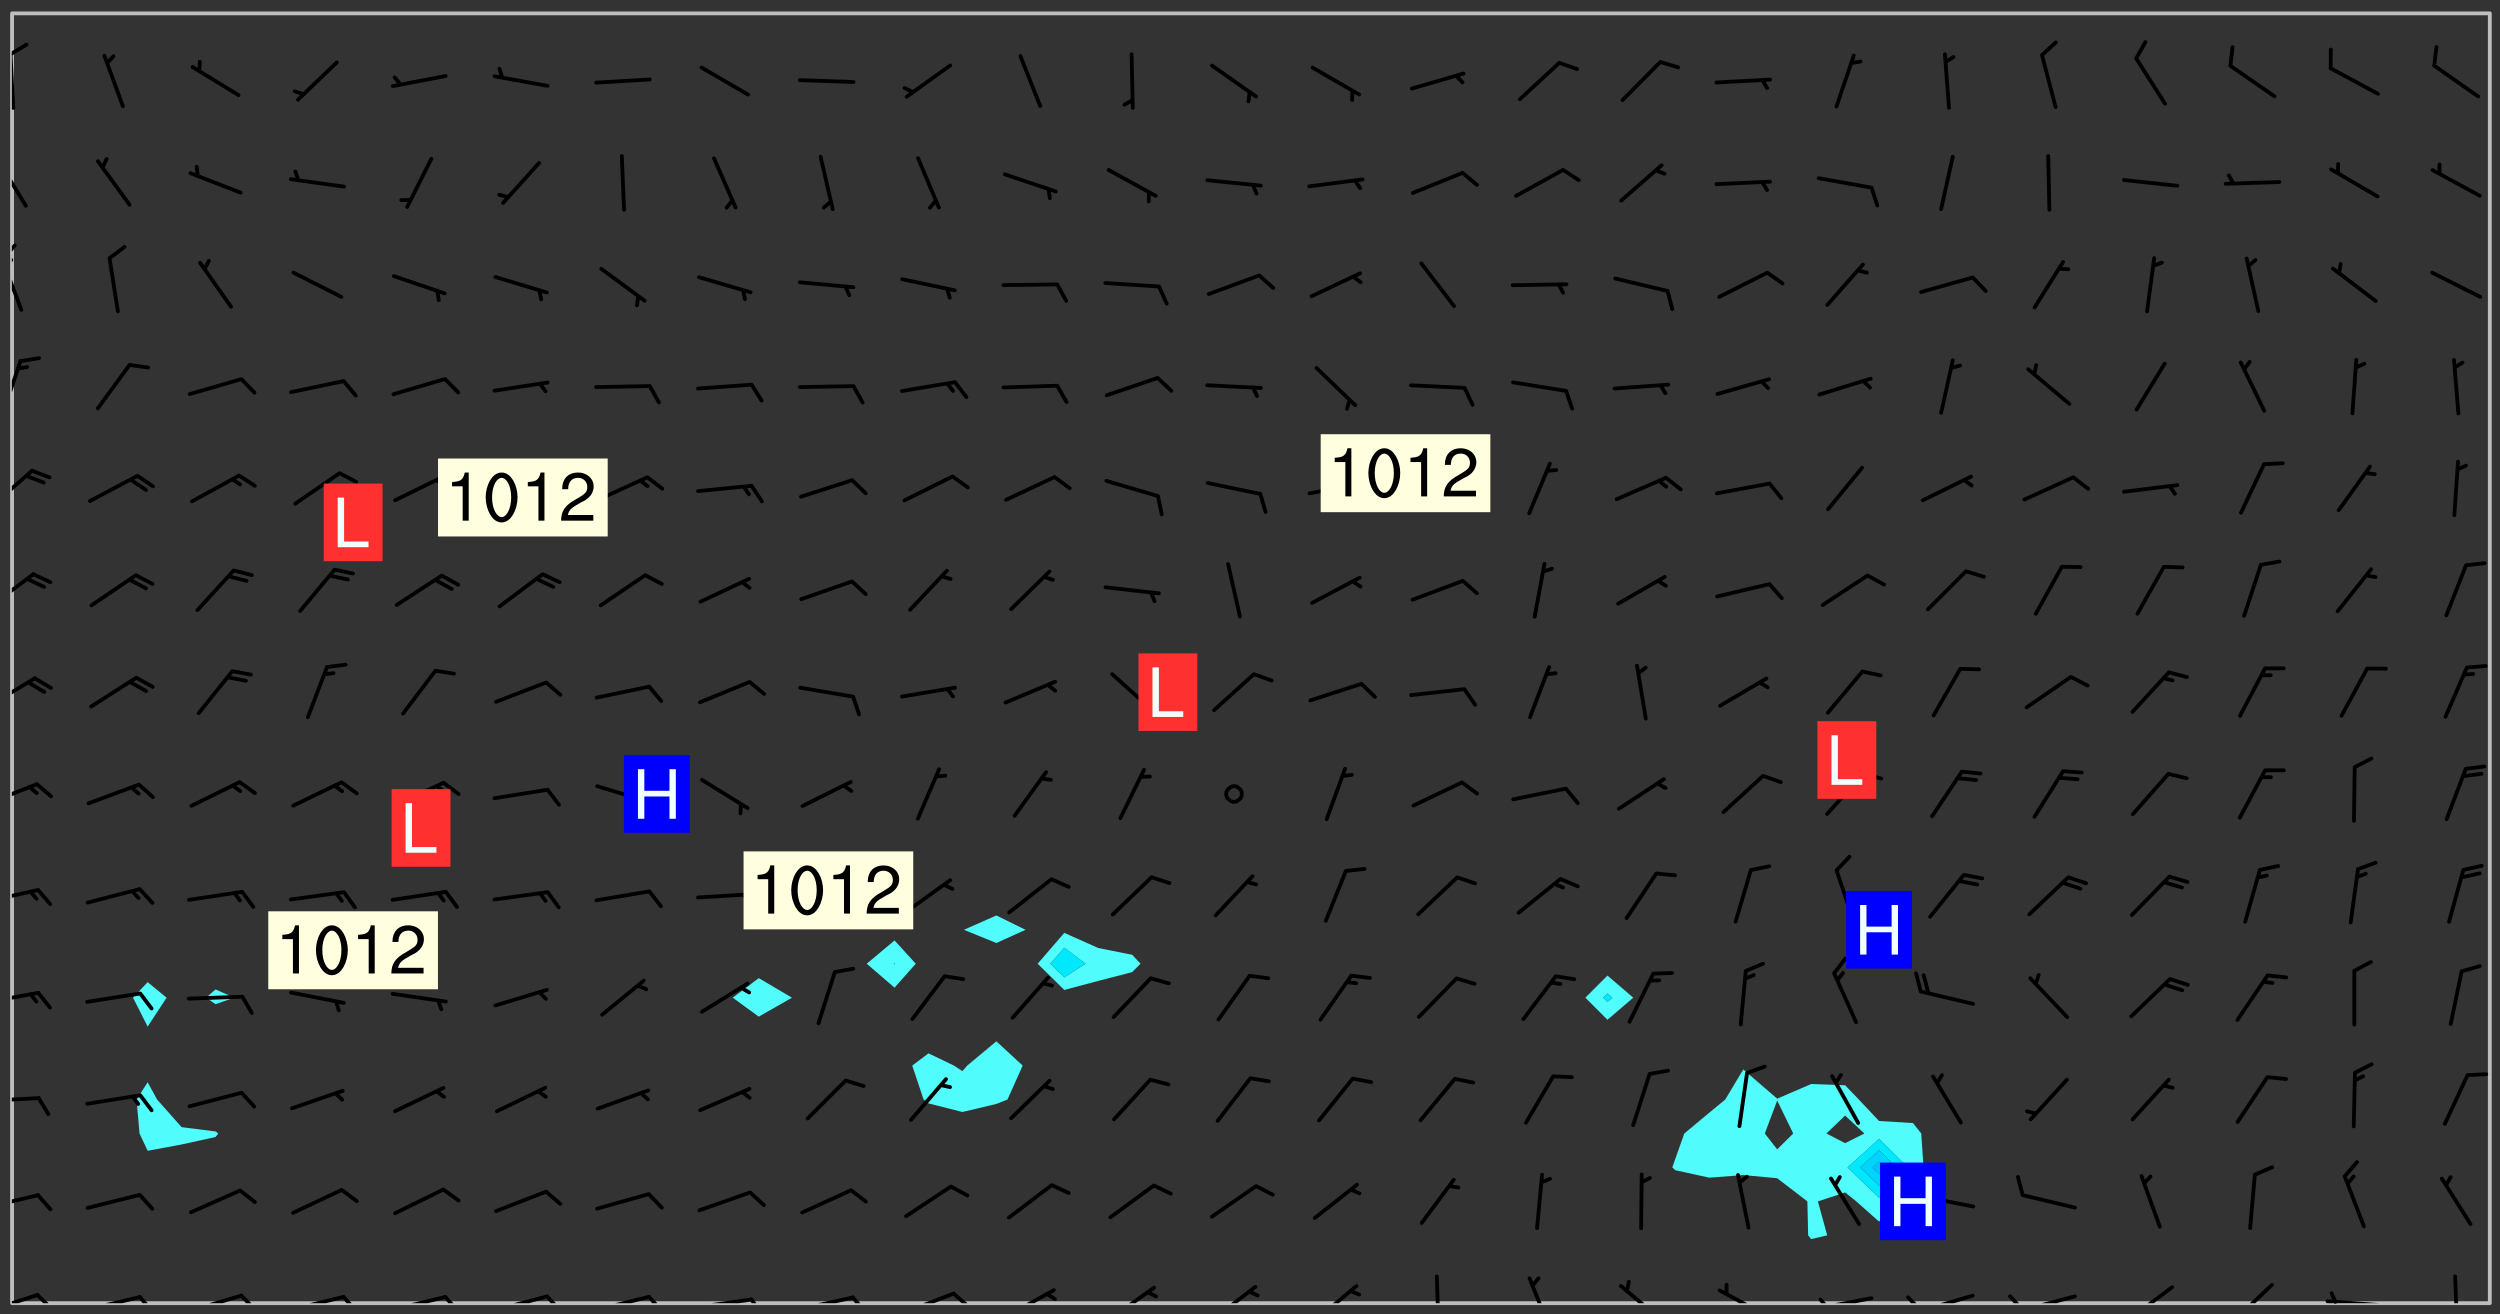 <svg xmlns="http://www.w3.org/2000/svg" role="img" xmlns:xlink="http://www.w3.org/1999/xlink" viewBox="142.45 309.95 326.84 171.84"><rect x="142.45" y="309.95" width="326.84" height="171.84" fill="#333333" stroke="none"/><defs><clipPath id="clip2"><path d="M 144 311.672 L 145 311.672 L 145 480.328 L 144 480.328 Z M 144 311.672"/></clipPath><clipPath id="clip3"><path d="M 144 311.672 L 468 311.672 L 468 480.328 L 144 480.328 Z M 144 311.672"/></clipPath><clipPath id="clip4"><path d="M 467 311.672 L 468 311.672 L 468 480.328 L 467 480.328 Z M 467 311.672"/></clipPath><clipPath id="clip5"><path d="M 144 479 L 148 479 L 148 480.328 L 144 480.328 Z M 144 479"/></clipPath><clipPath id="clip6"><path d="M 147 479 L 150 479 L 150 480.328 L 147 480.328 Z M 147 479"/></clipPath><clipPath id="clip7"><path d="M 153 479 L 161 479 L 161 480.328 L 153 480.328 Z M 153 479"/></clipPath><clipPath id="clip8"><path d="M 160 479 L 163 479 L 163 480.328 L 160 480.328 Z M 160 479"/></clipPath><clipPath id="clip9"><path d="M 167 479 L 175 479 L 175 480.328 L 167 480.328 Z M 167 479"/></clipPath><clipPath id="clip10"><path d="M 173 479 L 176 479 L 176 480.328 L 173 480.328 Z M 173 479"/></clipPath><clipPath id="clip11"><path d="M 180 479 L 188 479 L 188 480.328 L 180 480.328 Z M 180 479"/></clipPath><clipPath id="clip12"><path d="M 187 479 L 190 479 L 190 480.328 L 187 480.328 Z M 187 479"/></clipPath><clipPath id="clip13"><path d="M 193 479 L 201 479 L 201 480.328 L 193 480.328 Z M 193 479"/></clipPath><clipPath id="clip14"><path d="M 200 479 L 203 479 L 203 480.328 L 200 480.328 Z M 200 479"/></clipPath><clipPath id="clip15"><path d="M 206 479 L 215 479 L 215 480.328 L 206 480.328 Z M 206 479"/></clipPath><clipPath id="clip16"><path d="M 213 479 L 216 479 L 216 480.328 L 213 480.328 Z M 213 479"/></clipPath><clipPath id="clip17"><path d="M 220 479 L 228 479 L 228 480.328 L 220 480.328 Z M 220 479"/></clipPath><clipPath id="clip18"><path d="M 227 479 L 230 479 L 230 480.328 L 227 480.328 Z M 227 479"/></clipPath><clipPath id="clip19"><path d="M 233 479 L 241 479 L 241 480.328 L 233 480.328 Z M 233 479"/></clipPath><clipPath id="clip20"><path d="M 240 479 L 243 479 L 243 480.328 L 240 480.328 Z M 240 479"/></clipPath><clipPath id="clip21"><path d="M 246 479 L 255 479 L 255 480.328 L 246 480.328 Z M 246 479"/></clipPath><clipPath id="clip22"><path d="M 253 479 L 256 479 L 256 480.328 L 253 480.328 Z M 253 479"/></clipPath><clipPath id="clip23"><path d="M 260 478 L 268 478 L 268 480.328 L 260 480.328 Z M 260 478"/></clipPath><clipPath id="clip24"><path d="M 266 478 L 270 478 L 270 480.328 L 266 480.328 Z M 266 478"/></clipPath><clipPath id="clip25"><path d="M 273 478 L 281 478 L 281 480.328 L 273 480.328 Z M 273 478"/></clipPath><clipPath id="clip26"><path d="M 279 478 L 281 478 L 281 480.328 L 279 480.328 Z M 279 478"/></clipPath><clipPath id="clip27"><path d="M 287 478 L 294 478 L 294 480.328 L 287 480.328 Z M 287 478"/></clipPath><clipPath id="clip28"><path d="M 300 477 L 307 477 L 307 480.328 L 300 480.328 Z M 300 477"/></clipPath><clipPath id="clip29"><path d="M 314 477 L 321 477 L 321 480.328 L 314 480.328 Z M 314 477"/></clipPath><clipPath id="clip30"><path d="M 330 476 L 331 476 L 331 480.328 L 330 480.328 Z M 330 476"/></clipPath><clipPath id="clip31"><path d="M 342 476 L 346 476 L 346 480.328 L 342 480.328 Z M 342 476"/></clipPath><clipPath id="clip32"><path d="M 354 477 L 360 477 L 360 480.328 L 354 480.328 Z M 354 477"/></clipPath><clipPath id="clip33"><path d="M 367 478 L 374 478 L 374 480.328 L 367 480.328 Z M 367 478"/></clipPath><clipPath id="clip34"><path d="M 379 479 L 388 479 L 388 480.328 L 379 480.328 Z M 379 479"/></clipPath><clipPath id="clip35"><path d="M 380 479 L 382 479 L 382 480.328 L 380 480.328 Z M 380 479"/></clipPath><clipPath id="clip36"><path d="M 393 479 L 401 479 L 401 480.328 L 393 480.328 Z M 393 479"/></clipPath><clipPath id="clip37"><path d="M 391 479 L 394 479 L 394 480.328 L 391 480.328 Z M 391 479"/></clipPath><clipPath id="clip38"><path d="M 406 479 L 414 479 L 414 480.328 L 406 480.328 Z M 406 479"/></clipPath><clipPath id="clip39"><path d="M 404 479 L 408 479 L 408 480.328 L 404 480.328 Z M 404 479"/></clipPath><clipPath id="clip40"><path d="M 420 477 L 427 477 L 427 480.328 L 420 480.328 Z M 420 477"/></clipPath><clipPath id="clip41"><path d="M 434 477 L 440 477 L 440 480.328 L 434 480.328 Z M 434 477"/></clipPath><clipPath id="clip42"><path d="M 446 479 L 454 479 L 454 480.328 L 446 480.328 Z M 446 479"/></clipPath><clipPath id="clip43"><path d="M 447 478 L 449 478 L 449 480.328 L 447 480.328 Z M 447 478"/></clipPath><clipPath id="clip44"><path d="M 463 476 L 464 476 L 464 480.328 L 463 480.328 Z M 463 476"/></clipPath><clipPath id="clip45"><path d="M 144 465 L 148 465 L 148 469 L 144 469 Z M 144 465"/></clipPath><clipPath id="clip46"><path d="M 144 453 L 148 453 L 148 455 L 144 455 Z M 144 453"/></clipPath><clipPath id="clip47"><path d="M 144 439 L 148 439 L 148 442 L 144 442 Z M 144 439"/></clipPath><clipPath id="clip48"><path d="M 144 426 L 148 426 L 148 429 L 144 429 Z M 144 426"/></clipPath><clipPath id="clip49"><path d="M 144 412 L 148 412 L 148 416 L 144 416 Z M 144 412"/></clipPath><clipPath id="clip50"><path d="M 144 398 L 148 398 L 148 403 L 144 403 Z M 144 398"/></clipPath><clipPath id="clip51"><path d="M 144 384 L 148 384 L 148 390 L 144 390 Z M 144 384"/></clipPath><clipPath id="clip52"><path d="M 144 371 L 147 371 L 147 377 L 144 377 Z M 144 371"/></clipPath><clipPath id="clip53"><path d="M 144 356 L 146 356 L 146 365 L 144 365 Z M 144 356"/></clipPath><clipPath id="clip54"><path d="M 144 343 L 146 343 L 146 351 L 144 351 Z M 144 343"/></clipPath><clipPath id="clip55"><path d="M 144 341 L 145 341 L 145 345 L 144 345 Z M 144 341"/></clipPath><clipPath id="clip56"><path d="M 144 343 L 145 343 L 145 346 L 144 346 Z M 144 343"/></clipPath><clipPath id="clip57"><path d="M 144 330 L 147 330 L 147 338 L 144 338 Z M 144 330"/></clipPath><clipPath id="clip58"><path d="M 144 316 L 145 316 L 145 325 L 144 325 Z M 144 316"/></clipPath><clipPath id="clip59"><path d="M 144 315 L 147 315 L 147 318 L 144 318 Z M 144 315"/></clipPath><g id="surface1293" clip-path="url(#clip1)"><path fill="#fff" fill-opacity="0" fill-rule="evenodd" d="M 0 0 L 1000 0 L 1000 1000 L 0 1000 Z M 0 0"/><path fill="#d3d3d3" fill-opacity="0" fill-rule="evenodd" d="M162.152 355.867L161.918 356.16 161.977 356.395 162.094 356.566 162.27 356.801 162.562 357.148 162.676 357.207 162.793 357.035 162.852 356.801 163.027 356.625 163.492 356.449 164.191 356.449 164.426 356.742 164.715 357.559 164.773 357.734 164.949 357.965 165.301 358.199 166 358.898 166.172 359.074 166.406 359.422 166.641 359.832 166.93 360.414 167.34 360.879 167.57 361.113 167.805 361.289 167.922 361.52 168.098 361.812 168.27 362.977 168.27 363.211 168.328 363.5 168.387 363.617 168.504 363.734 168.852 364.145 168.969 364.316 169.145 364.492 169.32 364.727 169.438 364.898 169.609 365.25 169.668 365.484 169.902 365.891 170.137 365.832 169.961 366.008 169.902 366.938 169.32 366.938 169.086 366.824 168.738 366.938 168.621 367.055 168.562 367.348 168.504 367.523 168.387 367.695 167.922 367.988 167.863 368.223 167.805 368.336 167.805 368.98 167.863 369.152 167.863 369.562 167.922 369.621 167.922 370.027 167.98 370.434 168.098 370.609 168.156 370.668 168.387 371.309 168.328 371.602 168.328 372.301 168.27 372.883 168.27 373.117 168.211 373.348 168.156 373.699 168.156 375.621 168.211 375.738 168.637 375.738 168.27 375.855 168.246 376.207 169.137 377.375 170.879 377.914 172.219 378.273 172.219 378.812 172.309 379.621 172.844 380.336 174.363 380.605 175.254 380.52 175.344 381.684 175.879 381.863 177.039 381.684 179.094 380.699 180.254 380.336 182.133 380.16 183.828 379.98 183.648 380.699 182.133 380.785 180.883 380.875 180.078 381.145 179.004 381.953 179.273 382.672 179.809 383.57 179.629 384.195 179.363 385.004 179.629 386.082 180.254 386.98 181.059 387.16 182.309 386.98 182.043 387.703 182.141 388.207 182.195 388.5 182.195 388.672 182.254 388.965 182.254 389.371 182.43 389.488 182.781 389.605 183.188 389.605 183.48 389.43 183.594 389.312 183.652 389.195 183.77 388.965 183.828 388.789 184.18 388.324 184.41 388.148 184.586 388.09 184.762 388.148 184.82 388.324 184.938 389.312 184.992 389.781 185.051 389.953 185.168 390.188 185.344 390.246 186.16 390.305 186.449 390.305 186.566 390.539 186.625 390.945 186.684 391.297 186.684 392.402 186.801 392.695 186.918 393.043 187.207 393.742 187.383 394.094 187.965 394.848 188.316 395.023 188.488 395.082 188.957 395.316 189.598 395.781 189.945 396.016 190.238 396.191 190.531 396.246 190.762 396.309 191.578 396.656 191.871 396.832 191.984 397.004 192.336 397.355 192.453 397.531 192.977 398.172 192.977 398.461 193.035 398.812 193.035 399.16 193.094 399.512 193.152 399.801 193.27 399.859 193.441 399.918 193.617 399.918 194.199 400.152 194.375 400.27 194.551 400.559 194.727 400.793 194.84 401.027 195.133 401.258 195.25 401.375 195.25 401.785 195.309 401.84 195.598 402.074 195.832 402.191 195.891 402.309 196.008 402.48 196.066 402.598 196.297 402.832 196.355 403.008 196.59 403.066 196.707 403.125 196.59 403.238 196.531 403.355 196.531 403.473 196.414 403.766 196.297 404.055 196.297 404.637 196.473 404.754 196.59 404.812 196.648 404.93 196.766 405.047 196.879 405.105 197.055 405.453 197.113 405.805 197.172 406.211 197.172 406.387 197.113 406.562 196.996 407.262 196.996 407.434 197.113 407.609 197.406 407.902 197.812 407.902 197.988 408.02 198.105 408.191 198.223 408.484 198.223 408.719 197.695 408.719 197.465 408.484 197.23 408.484 197.055 408.543 196.996 409.242 197.055 409.59 197.172 409.766 197.348 410.176 197.465 410.406 197.754 410.875 197.93 410.93 198.453 410.93 198.688 410.988 199.445 411.629 199.504 411.922 199.504 412.156 199.562 412.215 199.793 412.562 199.793 412.914 199.676 413.086 199.676 413.379 199.969 413.668 200.262 413.844 200.434 413.902 200.727 414.078 201.02 414.195 201.602 414.602 201.891 414.836 202.184 415.012 202.402 415.172 202.418 415.184 202.648 415.359 203.289 415.883 203.465 416.117 203.582 416.293 203.758 416.469 203.871 416.641 203.871 417.281 203.988 417.457 204.457 417.574 205.039 417.691 205.273 417.75 205.504 417.863 205.797 417.98 205.91 418.039 206.496 418.391 206.785 418.562 206.961 418.625 207.137 418.68 207.312 418.738 208.012 419.09 208.301 419.266 208.535 419.32 208.824 419.496 209.059 419.613 209.699 420.02 209.992 420.137 210.164 420.195 210.398 420.254 210.809 420.312 211.039 420.371 211.273 420.488 211.332 420.66 210.922 420.836 211.391 420.895 211.449 421.188 211.562 421.422 211.738 421.477 211.973 421.535 212.148 421.594 212.555 421.711 213.195 421.945 213.312 422.117 213.371 422.352 213.371 422.527 213.312 422.645 213.254 423.051 213.488 423.285 213.605 423.344 213.953 423.461 214.594 423.691 214.77 423.809 215.059 423.926 215.234 424.102 215.469 424.566 216.051 425.672 216.227 425.848 216.574 426.023 216.75 426.141 217.102 426.258 218.148 426.781 218.383 426.84 218.848 426.953 219.141 427.012 219.605 427.188 220.363 427.77 220.598 428.004 220.945 428.469 221.121 428.645 221.41 428.879 222.227 429.578 222.52 429.754 222.809 430.043 223.102 430.219 223.395 430.508 224.09 431.148 224.266 431.324 224.559 431.559 224.848 431.793 225.316 432.082 225.957 432.664 226.305 432.898 226.539 433.191 226.887 433.539 227.238 434.004 228.172 434.996 228.52 435.402 228.637 435.578 228.871 435.637 228.984 435.754 229.629 435.93 229.859 436.043 230.094 436.102 230.387 436.277 230.617 436.395 231.551 437.094 231.957 437.5 232.191 437.676 232.598 437.852 232.832 437.969 233.648 438.316 233.996 438.551 234.23 438.668 234.523 438.957 234.754 439.074 235.512 439.426 235.863 439.598 236.094 439.656 236.387 439.773 236.621 439.832 237.492 440.008 238.309 440.008 238.777 440.238 238.949 440.297 239.824 440.996 240.289 441.113 240.582 441.172 240.758 441.23 240.988 441.289 241.457 441.348 241.805 441.406 242.156 441.465 242.562 441.523 242.855 441.523 243.027 441.582 243.027 441.812 243.203 441.988 243.496 441.988 243.844 442.047 244.195 442.105 244.895 442.223 245.535 442.223 246 441.988 246.293 441.812 246.465 441.695 246.875 441.523 247.164 441.348 248.098 440.883 248.566 440.59 249.09 440.297 249.555 440.125 250.02 439.949 251.07 439.484 251.359 439.367 251.77 439.25 252.059 439.133 252.586 438.957 254.102 438.258 254.684 437.91 254.973 437.852 255.266 437.793 255.613 437.676 256.488 437.445 256.84 437.328 256.953 437.328 257.188 437.27 258.062 437.035 258.297 436.977 259.109 436.977 259.461 436.918 260.277 436.801 260.449 436.742 260.801 436.688 261.094 436.629 261.324 436.57 262.141 436.395 262.316 436.336 262.664 436.336 262.898 436.277 263.363 436.16 264.121 435.988 264.355 435.93 264.703 435.93 265.113 435.812 265.402 435.754 266.688 435.695 266.977 435.695 267.387 435.637 267.617 435.578 267.793 435.578 268.668 435.461 269.074 435.461 269.484 435.344 269.832 435.344 270.184 435.23 271.055 435.172 272.805 435.172 273.852 435.461 274.262 435.578 274.551 435.695 274.902 435.812 275.191 435.93 276.242 436.102 276.531 436.16 276.824 436.16 277.117 436.219 277.289 436.277 277.699 436.336 277.871 436.395 277.988 436.453 278.105 436.453 278.223 436.512 278.574 436.57 278.688 436.57 279.098 436.637 281.02 437.031 282.945 437.426 284.465 437.875 286.16 438.594 288.305 439.398 289.91 438.68 291.34 437.875 292.5 436.797 293.75 436.348 296.785 435.629 298.66 435.27 300.805 433.922 303.039 432.668 305.539 431.41 307.234 430.961 309.02 430.781 310.18 430.512 310.805 431.051 312.145 430.781 312.859 429.793 313.844 428.449 314.289 428.27 315.094 427.91 316.969 427.371 318.754 426.922 320.004 426.652 321.164 426.562 322.863 426.473 324.824 426.203 326.074 426.113 326.613 426.113 327.238 426.023 328.129 426.023 330.273 425.844 332.684 425.664 335.273 425.574 336.969 425.754 338.578 425.844 340.008 426.203 341.168 426.922 343.043 427.91 344.203 429.438 344.469 430.152 345.098 430.242 345.453 431.141 345.988 431.68 346.523 433.207 347.598 433.566 348.133 433.566 347.328 434.102 347.418 435.809 348.133 438.504 349.023 439.309 349.918 440.297 350.633 441.555 352.418 442.094 353.938 441.914 354.293 443.258 355.902 442.453 356.883 441.914 357.152 442.184 357.469 441.969 357.688 441.824 358.488 442.273 358.938 441.914 359.293 441.914 359.828 441.645 360.367 440.926 360.902 440.656 361.527 439.668 362.688 440.117 363.527 440.488 364.922 441.105 366.617 440.926 368.223 440.926 370.008 441.016 370.188 439.309 370.723 437.965 371.527 438.234 372.02 439.082 372.422 439.488 372.332 440.027 372.332 440.387 373.047 440.836 373.758 440.566 375.188 440.566 375.547 441.555 375.992 442.812 376.707 444.156 377.957 444.785 379.652 445.414 380.367 445.234 380.547 444.695 381.527 444.605 381.977 444.965 382.062 446.223 381.797 446.852 381.262 447.031 381.262 447.57 381.977 448.555 382.242 449.094 383.227 450.082 384.027 451.16 383.762 451.52 383.672 452.418 383.047 454.75 382.691 456.816 382.602 458.609 382.422 459.328 382.332 459.867 382.332 461.305 381.352 463.188 380.992 464.895 380.457 465.793 379.652 466.961 379.387 467.5 381.441 468.754 381.527 469.113 381.172 469.652 381.082 469.473 381.082 470.281 381.172 471.719 380.727 472.434 379.652 472.527 379.387 473.242 379.922 474.141 380.727 474.859 381.887 475.668 383.227 475.938 383.672 476.297 383.316 476.746 381.527 476.656 380.277 476.207 379.562 475.488 378.938 475.398 378.762 478.988 378.574 480.297 467.934 480.297 467.934 311.703 412.664 311.703 412.664 360.785 413.426 360.91 416.715 361.453 418.738 364.289 418.738 367.043 421.09 367.375 423.438 367.707 427.488 367.707 426.109 371.867 424.086 372.574 422.062 373.277 421.52 373.621 418.926 375.238 418.738 375.355 416.715 373.277 415.984 370.535 413.312 368.457 411.938 364.957 411.871 364.875 409.914 362.203 412.664 360.785 412.664 311.703 294.422 311.703 294.422 403.117 294.539 403.148 294.672 403.16 294.746 403.234 294.852 403.281 294.941 403.34 295.027 403.398 295.117 403.457 295.414 403.754 295.473 403.844 295.504 403.961 295.531 404.078 295.547 404.215 295.516 404.332 295.457 404.422 295.398 404.508 295.355 404.613 295.309 404.715 295.281 404.836 295.281 404.98 295.457 405.25 295.605 405.398 295.68 405.484 295.754 405.559 295.797 405.664 295.859 405.754 295.918 405.84 295.961 405.945 296.02 406.035 296.066 406.137 296.109 406.242 296.168 406.328 296.285 406.508 296.359 406.582 296.422 406.668 296.48 406.758 296.523 406.863 296.582 406.953 296.641 407.039 296.703 407.129 296.762 407.219 296.805 407.32 296.922 407.5 296.996 407.574 297.055 407.66 297.129 407.734 297.219 407.793 297.324 407.84 297.473 407.84 297.605 407.824 297.738 407.84 297.84 407.793 297.914 407.719 297.961 407.617 297.945 407.484 297.945 407.336 297.898 407.23 297.871 407.113 297.824 407.012 297.797 406.891 297.754 406.789 297.691 406.699 297.648 406.598 297.605 406.492 297.574 406.375 297.559 406.242 297.547 406.105 297.633 406.047 297.691 405.961 297.812 405.93 297.855 406.035 297.871 406.168 297.871 406.285 297.93 406.387 297.988 406.477 298.078 406.535 298.227 406.684 298.285 406.773 298.328 406.879 298.316 406.98 298.402 407.039 298.508 407.086 298.594 407.145 298.684 407.203 298.758 407.277 298.641 407.305 298.535 407.352 298.449 407.41 298.375 407.484 298.316 407.574 298.254 407.66 298.227 407.781 298.18 407.883 298.137 407.988 298.105 408.105 298.094 408.238 298.078 408.371 298.078 408.52 298.105 408.637 298.152 408.742 298.195 408.844 298.254 408.934 298.328 409.008 298.418 409.066 298.492 409.141 298.582 409.199 298.641 409.289 298.684 409.395 298.73 409.496 298.848 409.527 298.98 409.543 299.129 409.543 299.246 409.512 299.352 409.555 299.395 409.66 299.441 409.762 299.469 409.883 299.5 410 299.527 410.117 299.559 410.238 299.586 410.355 299.691 410.398 299.793 410.445 299.926 410.43 300.074 410.578 300.137 410.664 300.211 410.738 300.281 410.812 300.371 410.875 300.477 410.918 300.578 410.961 300.695 410.992 300.832 411.008 300.949 410.977 301.023 410.902 301.051 410.785 301.039 410.652 301.008 410.531 300.98 410.414 301.023 410.309 301.141 410.309 301.23 410.371 301.348 410.398 301.496 410.398 301.629 410.414 301.777 410.414 301.91 410.43 302.043 410.414 302.191 410.414 302.324 410.398 302.457 410.387 302.594 410.398 302.711 410.371 302.844 410.355 303.035 410.297 302.977 410.473 302.961 410.605 302.934 410.727 302.918 410.859 302.859 410.945 302.727 410.961 302.621 411.008 302.516 411.051 302.398 411.082 302.281 411.109 302.016 411.141 301.867 411.141 301.734 411.156 301.66 411.23 301.719 411.316 301.867 411.465 301.984 411.645 302.059 411.715 302.148 411.777 302.238 411.836 302.324 411.895 302.414 411.953 302.516 411.996 302.621 412.059 302.727 412.102 302.812 412.16 302.918 412.207 303.02 412.25 303.199 412.367 303.258 412.457 303.215 412.559 303.168 412.664 303.184 412.797 303.406 413.02 303.465 413.109 303.508 413.211 303.539 413.332 303.582 413.434 303.598 413.566 303.629 413.684 303.641 413.82 303.672 413.938 303.82 414.086 303.922 414.129 304.027 414.172 304.145 414.203 304.277 414.219 304.414 414.234 304.531 414.234 304.648 414.203 304.738 414.145 304.781 414.039 304.828 413.938 304.871 413.832 304.902 413.715 304.914 413.582 304.914 413.434 304.902 413.301 304.887 413.168 304.855 413.051 304.812 412.945 304.766 412.84 304.723 412.738 304.68 412.633 304.664 412.5 304.68 412.367 304.707 412.25 304.738 412.133 304.766 412.012 304.812 411.91 304.902 411.852 304.988 411.789 305.062 411.715 305.152 411.656 305.375 411.434 305.434 411.348 305.508 411.273 305.625 411.094 305.684 411.008 305.684 410.859 305.609 410.785 305.508 410.738 305.402 410.695 305.301 410.652 305.242 410.562 305.195 410.457 305.168 410.34 305.258 410.281 305.375 410.25 305.477 410.207 305.656 410.09 305.805 409.941 305.816 409.809 305.805 409.703 305.715 409.645 305.582 409.66 305.434 409.66 305.301 409.676 305.168 409.66 305.047 409.629 304.961 409.57 304.887 409.496 304.828 409.406 304.766 409.32 304.648 409.141 304.59 409.055 304.621 408.934 304.707 408.875 304.828 408.844 304.887 408.758 304.887 408.637 304.855 408.52 304.797 408.43 304.738 408.344 304.691 408.238 304.664 408.121 304.648 407.988 304.707 407.898 304.781 407.824 304.871 407.766 304.988 407.586 305.062 407.512 305.121 407.426 305.27 407.277 305.391 407.246 305.523 407.23 305.656 407.246 305.73 407.32 305.773 407.426 305.789 407.559 305.758 407.676 305.641 407.707 305.508 407.719 305.359 407.867 305.316 407.973 305.27 408.074 305.242 408.195 305.211 408.312 305.211 408.461 305.242 408.578 305.285 408.684 305.344 408.773 305.418 408.844 305.492 408.918 305.609 408.949 305.73 408.977 305.848 408.949 305.98 408.934 306.098 408.934 306.188 408.992 306.262 409.066 306.309 409.172 306.367 409.258 306.469 409.305 306.602 409.32 306.707 409.363 306.793 409.422 306.781 409.527 306.707 409.602 306.527 409.719 306.469 409.809 306.379 409.867 306.309 409.941 306.234 410.016 306.172 410.105 306.145 410.223 306.129 410.355 306.145 410.488 306.129 410.621 306.129 410.77 306.145 410.902 306.172 411.02 306.203 411.141 306.277 411.215 306.367 411.273 306.453 411.332 306.543 411.391 306.66 411.422 306.66 411.508 306.559 411.555 306.469 411.613 306.203 411.645 306.086 411.672 305.938 411.672 305.832 411.715 305.73 411.762 305.672 411.852 305.609 412.086 305.598 412.219 305.566 412.34 305.551 412.473 305.551 412.766 305.539 412.898 305.551 413.035 305.566 413.168 305.699 413.184 305.832 413.195 305.953 413.227 306.039 413.285 306.113 413.359 306.16 413.465 306.203 413.566 306.219 413.699 306.219 414.145 306.203 414.277 306.203 414.723 306.234 414.988 306.262 415.105 306.277 415.238 306.309 415.355 306.395 415.566 306.426 415.832 306.426 415.98 306.395 416.098 306.367 416.215 306.336 416.336 306.309 416.453 306.277 416.57 306.246 416.691 306.234 416.824 306.219 416.957 306.309 417.016 306.426 416.984 306.527 417 306.574 417.105 306.543 417.371 306.543 417.812 306.5 417.918 306.453 418.023 306.41 418.125 306.367 418.23 306.309 418.316 306.277 418.438 306.234 418.555 306.203 418.672 306.188 418.805 306.203 418.938 306.262 419.027 306.367 419.074 306.453 419.133 306.512 419.219 306.5 419.355 306.469 419.473 306.426 419.574 306.426 420.02 306.41 420.152 306.41 420.301 306.379 420.418 306.336 420.523 306.309 420.641 306.262 420.746 306.219 420.848 306.188 420.969 306.16 421.086 306.129 421.219 306.098 421.336 306.07 421.453 306.027 421.559 305.996 421.676 305.965 421.797 305.953 421.93 305.938 422.062 305.938 422.359 305.965 422.477 305.965 422.625 306.012 423.023 306.039 423.141 306.098 423.23 306.219 423.262 306.367 423.262 306.5 423.246 306.559 423.336 306.559 423.453 306.5 423.543 306.41 423.602 306.309 423.645 306.203 423.691 306.113 423.75 306.027 423.809 305.891 423.824 305.773 423.793 305.641 423.777 305.539 423.824 305.477 423.91 305.465 424.047 305.449 424.18 305.418 424.297 305.391 424.414 305.375 424.547 305.344 424.668 305.344 424.965 305.359 425.098 305.391 425.215 305.391 425.363 305.402 425.496 305.402 425.645 305.375 425.762 305.328 425.863 305.301 425.984 305.27 426.102 305.211 426.191 305.137 426.266 305.035 426.309 304.93 426.355 304.812 426.383 304.691 426.414 304.59 426.367 304.648 426.281 304.754 426.234 304.781 426.117 304.812 426 304.84 425.879 304.871 425.762 304.871 425.613 304.887 425.48 304.855 425.363 304.812 425.258 304.707 425.273 304.633 425.348 304.531 425.391 304.441 425.453 304.367 425.527 304.324 425.629 304.309 425.762 304.277 425.879 304.25 426 304.219 426.117 304.191 426.234 304.16 426.355 304.133 426.473 304.102 426.59 304.059 426.695 303.969 426.754 303.879 426.754 303.762 426.723 303.73 426.637 303.746 426.5 303.715 426.383 303.715 426.234 303.703 426.102 303.703 425.953 303.641 425.719 303.613 425.598 303.57 425.496 303.523 425.391 303.465 425.305 303.406 425.215 303.363 425.109 303.301 425.023 303.152 424.875 303.082 424.801 302.977 424.754 302.871 424.711 302.77 424.668 302.473 424.371 302.383 424.297 302.297 424.238 302.191 424.195 302.102 424.133 302.016 424.074 301.91 424.031 301.82 423.973 301.734 423.91 301.66 423.84 301.555 423.793 301.469 423.734 301.363 423.691 301.273 423.629 301.172 423.586 301.066 423.543 300.98 423.484 300.875 423.438 300.77 423.395 300.668 423.348 300.578 423.289 300.477 423.246 300.371 423.203 300.281 423.141 300.164 423.113 300.031 423.098 299.898 423.113 299.75 423.113 299.617 423.129 299.5 423.098 299.41 423.039 299.336 422.965 299.246 422.906 299.145 422.859 298.996 422.859 298.875 422.832 298.773 422.789 298.699 422.715 298.582 422.535 298.492 422.477 298.391 422.434 298.301 422.371 298.195 422.328 298.105 422.27 298.02 422.211 297.914 422.164 297.855 422.078 297.797 421.988 297.754 421.883 297.707 421.781 297.633 421.707 297.547 421.648 297.473 421.574 297.383 421.516 297.16 421.293 297.117 421.188 297.086 420.922 297.191 420.879 297.336 420.879 297.441 420.922 297.516 420.996 297.605 421.055 297.691 421.113 297.797 421.16 297.887 421.219 298.035 421.367 298.105 421.441 298.254 421.59 298.316 421.676 298.391 421.75 298.477 421.809 298.551 421.883 298.641 421.945 298.73 422.004 298.816 422.062 299.086 422.238 299.188 422.285 299.293 422.328 299.395 422.371 299.441 422.297 299.5 422.211 299.574 422.137 299.645 422.062 299.75 422.105 299.824 422.18 299.883 422.27 299.926 422.371 299.973 422.477 300.016 422.582 300.137 422.609 300.254 422.582 300.328 422.492 300.371 422.387 300.43 422.297 300.504 422.223 300.609 422.18 300.727 422.152 300.859 422.164 300.949 422.223 301.098 422.371 301.156 422.461 301.199 422.566 301.246 422.668 301.289 422.773 301.332 422.875 301.438 422.922 301.543 422.965 301.676 422.98 301.762 422.922 301.82 422.832 301.895 422.758 302 422.715 302.117 422.742 302.223 422.789 302.324 422.832 302.43 422.875 302.531 422.922 302.711 423.039 302.711 423.156 302.695 423.289 302.711 423.422 302.727 423.559 302.785 423.645 302.887 423.691 303.008 423.719 303.125 423.75 303.273 423.75 303.391 423.719 303.449 423.629 303.629 423.512 303.688 423.422 303.762 423.348 303.82 423.262 303.938 423.082 304.117 422.965 304.234 422.996 304.324 423.055 304.367 423.129 304.352 423.262 304.352 423.379 304.441 423.438 304.59 423.438 304.723 423.422 304.855 423.41 305.121 423.379 305.227 423.336 305.344 423.305 305.465 423.277 305.539 423.203 305.609 423.129 305.672 423.039 305.656 422.934 305.609 422.832 305.508 422.789 305.402 422.773 305.285 422.801 305.02 422.832 304.871 422.832 304.797 422.758 304.707 422.699 304.59 422.668 304.473 422.641 304.34 422.625 304.191 422.625 304.059 422.641 303.762 422.641 303.656 422.594 303.508 422.445 303.465 422.344 303.406 422.254 303.629 422.031 303.715 421.973 303.82 421.93 303.938 421.898 304.07 421.883 304.203 421.898 304.34 421.914 304.441 421.957 304.574 421.945 304.664 421.883 304.766 421.84 304.828 421.75 304.781 421.648 304.691 421.59 304.574 421.559 304.473 421.516 304.414 421.426 304.352 421.336 304.352 421.219 304.367 421.086 304.473 421.039 304.547 420.969 304.547 420.848 304.457 420.789 304.426 420.672 304.516 420.613 304.59 420.539 304.633 420.434 304.691 420.344 304.738 420.242 304.754 420.109 304.754 419.961 304.707 419.855 304.664 419.754 304.574 419.695 304.441 419.68 304.34 419.637 304.203 419.621 304.086 419.59 303.641 419.59 303.508 419.574 303.375 419.562 303.242 419.547 303.125 419.516 302.977 419.516 302.844 419.5 302.711 419.488 302.445 419.457 302.324 419.414 302.238 419.355 302.164 419.281 302.164 419.133 302.176 419 302.281 418.953 302.383 418.91 302.516 418.895 302.668 418.895 302.801 418.879 303.094 418.879 303.215 418.91 303.316 418.953 303.406 419.012 303.641 419.074 303.762 419.027 303.852 418.969 303.953 418.926 304.086 418.91 304.191 418.953 304.293 419 304.426 419.012 304.547 418.984 304.691 418.984 304.812 418.953 304.93 418.926 305.035 418.879 305.109 418.805 305.195 418.746 305.344 418.598 305.402 418.512 305.449 418.406 305.477 418.289 305.492 418.184 305.391 418.141 305.301 418.082 305.184 418.051 305.078 418.008 304.988 417.945 304.914 417.859 304.84 417.785 304.738 417.742 304.633 417.695 304.531 417.652 304.473 417.562 304.426 417.461 304.34 417.25 304.277 417.164 304.219 417.074 304.145 417 304.059 416.941 303.789 416.941 303.672 416.973 303.582 417.031 303.48 417.074 303.348 417.09 303.242 417.074 303.215 416.957 303.152 416.867 303.035 416.836 302.934 416.793 302.785 416.645 302.754 416.527 302.738 416.422 302.812 416.348 302.992 416.23 303.109 416.203 303.227 416.172 303.363 416.188 303.465 416.23 303.57 416.273 303.672 416.32 303.777 416.363 303.895 416.395 304.027 416.41 304.145 416.438 304.277 416.453 304.383 416.438 304.473 416.379 304.398 416.305 304.293 416.262 304.219 416.188 304.145 416.098 303.996 415.949 303.91 415.891 303.82 415.832 303.746 415.758 303.656 415.699 303.555 415.652 303.434 415.625 303.332 415.578 303.227 415.535 303.109 415.504 303.008 415.461 302.887 415.43 302.738 415.43 302.621 415.461 302.516 415.504 302.43 415.566 302.25 415.684 302.164 415.742 302.074 415.801 301.969 415.848 301.883 415.906 301.777 415.949 301.676 415.992 301.57 416.039 301.496 416.113 301.438 416.203 301.379 416.289 301.332 416.395 301.273 416.48 301.199 416.555 301.066 416.543 300.949 416.512 300.832 416.512 300.758 416.586 300.668 416.645 300.594 416.719 300.504 416.777 300.418 416.836 300.312 416.883 300.211 416.926 300.074 416.941 299.973 416.898 299.824 416.75 299.719 416.703 299.633 416.703 299.527 416.75 299.426 416.793 299.305 416.824 299.188 416.793 299.113 416.719 299.113 416.602 299.145 416.48 299.219 416.41 299.277 416.32 299.352 416.246 299.469 416.215 299.574 416.172 299.867 416.172 300 416.156 300.137 416.141 300.238 416.098 300.328 416.039 300.43 415.992 300.52 415.934 300.652 415.922 300.742 415.98 300.875 415.992 300.965 415.934 301.051 415.875 301.156 415.832 301.246 415.773 301.332 415.711 301.422 415.652 301.57 415.504 301.629 415.418 301.688 415.328 301.793 415.285 301.926 415.27 302.043 415.297 302.164 415.328 302.223 415.27 302.281 415.18 302.312 414.914 302.34 414.797 302.445 414.809 302.578 414.824 302.68 414.781 302.77 414.723 302.828 414.633 302.902 414.559 302.961 414.469 303.008 414.367 303.02 414.234 303.008 414.102 302.961 413.996 302.812 413.848 302.754 413.758 302.695 413.672 302.652 413.566 302.652 413.121 302.668 412.988 302.668 412.84 302.68 412.707 302.621 412.648 302.531 412.707 302.43 412.664 302.25 412.547 302.164 412.488 302.102 412.398 302.043 412.309 301.969 412.234 301.883 412.176 301.762 412.207 301.66 412.219 301.555 412.266 301.469 412.324 301.363 412.367 301.215 412.516 301.125 412.574 301.039 412.633 300.949 412.695 300.844 412.738 300.711 412.754 300.711 412.633 300.816 412.59 300.934 412.559 301.008 412.488 301.051 412.383 301.051 412.234 301.023 412.117 300.875 411.969 300.742 411.953 300.594 411.953 300.477 411.984 300.371 412.027 300.27 412.07 300.18 412.133 300.062 412.16 299.988 412.086 300 411.953 299.957 411.852 299.914 411.746 299.824 411.688 299.707 411.715 299.586 411.746 299.469 411.777 299.367 411.82 299.246 411.852 299.145 411.895 299.039 411.938 298.949 411.996 298.848 412.012 298.848 411.895 298.863 411.762 298.805 411.672 298.73 411.715 298.582 411.863 298.523 411.953 298.449 412.027 298.402 412.133 298.359 412.234 298.285 412.309 298.227 412.398 298.152 412.473 298.094 412.559 298.02 412.633 297.93 412.695 297.855 412.766 297.781 412.84 297.68 412.855 297.547 412.871 297.441 412.828 297.441 412.707 297.59 412.559 297.633 412.457 297.691 412.367 297.738 412.266 297.781 412.16 297.84 412.07 297.871 411.953 297.914 411.852 297.945 411.73 297.973 411.613 298.02 411.508 298.062 411.406 298.105 411.301 298.18 411.23 298.27 411.168 298.359 411.109 298.461 411.066 298.758 411.066 299.023 411.035 299.129 410.992 299.055 410.918 298.938 410.887 298.832 410.844 298.742 410.785 298.641 410.738 298.551 410.68 298.449 410.637 298.344 410.594 298.254 410.531 298.168 410.473 298.062 410.43 297.961 410.387 297.84 410.355 297.723 410.324 297.621 410.281 297.5 410.25 297.398 410.207 297.309 410.148 297.266 410.043 297.25 409.91 297.352 409.867 297.484 409.852 297.621 409.867 297.754 409.852 297.855 409.809 297.914 409.719 297.93 409.613 297.84 409.555 297.766 409.48 297.664 409.438 297.574 409.379 297.426 409.23 297.383 409.125 297.367 408.992 297.367 408.699 297.309 408.609 297.219 408.551 297.145 408.477 297.102 408.371 297.07 408.254 297.012 408.164 296.938 408.09 296.82 408.062 296.746 407.988 296.656 407.93 296.566 407.867 296.48 407.809 296.406 407.734 296.348 407.648 296.301 407.543 296.215 407.484 296.066 407.336 295.871 407.277 295.738 407.293 295.637 407.336 295.562 407.41 295.516 407.512 295.473 407.617 295.414 407.707 295.355 407.793 295.059 408.09 294.969 408.148 294.883 408.148 294.82 408.062 294.777 407.957 294.809 407.84 294.867 407.75 294.895 407.633 294.883 407.5 294.793 407.438 294.688 407.484 294.57 407.512 294.453 407.543 294.184 407.719 294.082 407.766 293.965 407.793 293.859 407.84 293.77 407.898 293.668 407.941 293.609 407.855 293.562 407.75 293.578 407.617 293.625 407.512 293.695 407.438 293.77 407.367 293.828 407.277 293.828 407.129 293.785 407.023 293.547 407.023 293.445 407.07 293.414 407.188 293.387 407.305 293.355 407.426 293.281 407.469 293.148 407.484 293.074 407.438 293.031 407.336 292.988 407.23 292.941 407.129 292.898 407.023 292.777 407.055 292.676 407.098 292.543 407.113 292.426 407.145 292.32 407.188 292.23 407.246 292.129 407.293 292.008 407.32 291.875 407.336 291.773 407.293 291.715 407.203 291.668 407.098 291.625 406.996 291.582 406.891 291.582 406.773 291.641 406.684 291.727 406.625 291.906 406.508 292.008 406.461 292.113 406.418 292.219 406.359 292.32 406.316 292.41 406.254 292.512 406.211 292.617 406.152 292.719 406.105 292.809 406.047 292.914 406.004 293.016 405.961 293.105 405.898 293.207 405.855 293.344 405.84 293.461 405.871 293.562 405.914 293.684 405.945 293.785 405.988 293.891 406.035 293.992 406.078 294.098 406.121 294.199 406.168 294.305 406.211 294.406 406.254 294.512 406.301 294.598 406.359 294.703 406.402 294.82 406.434 294.926 406.477 295.027 406.523 295.117 406.582 295.223 406.625 295.324 406.668 295.43 406.715 295.547 406.742 295.648 406.789 295.77 406.816 295.918 406.816 296.004 406.758 296.02 406.656 296.078 406.566 296.051 406.449 295.977 406.375 295.859 406.195 295.785 406.121 295.695 406.047 295.516 405.93 295.43 405.871 295.324 405.828 295.223 405.781 294.953 405.605 294.895 405.516 294.82 405.441 294.762 405.352 294.719 405.25 294.688 405.133 294.672 404.996 294.672 404.434 294.66 404.301 294.645 404.168 294.613 404.051 294.598 403.918 294.586 403.785 294.555 403.664 294.332 403.441 294.273 403.355 294.258 403.25 294.289 403.133 294.422 403.117 294.422 311.703 172.992 311.703 172.992 313.156 172.934 313.391 172.582 314.441 172.41 314.965 172.293 315.312 172.117 315.723 172 315.895 171.766 316.188 171.535 316.246 171.184 316.246 171.066 316.305 170.836 316.711 170.836 317.004 170.953 317.18 171.184 317.41 171.301 317.645 171.941 318.402 172.234 318.867 172.41 319.102 172.641 319.453 172.875 319.801 173.516 320.617 173.691 321.082 173.863 321.492 173.98 322.188 174.156 322.656 174.273 324.055 174.332 324.52 174.332 325.395 174.449 326.441 174.449 331.223 174.391 331.688 174.039 332.969 173.863 333.492 173.75 333.902 173.398 334.832 172.934 336 172.699 336.582 172.582 336.758 172.41 337.105 172.234 337.512 171.883 338.328 171.824 338.621 171.711 338.914 171.594 339.203 171.535 339.379 171.418 340.254 171.359 340.66 171.301 340.777 171.242 340.953 171.184 341.125 170.953 341.652 170.836 341.824 170.836 342.059 170.719 342.293 170.66 342.465 170.484 343.051 170.484 343.34 170.426 343.516 170.426 343.809 170.367 343.922 170.309 344.449 170.309 344.621 170.254 344.855 170.254 347.477 170.078 348.293 169.961 348.469 169.785 348.703 169.668 348.875 169.555 349.109 168.969 350.043 168.738 350.332 168.445 350.797 168.27 351.031 167.98 351.383 167.629 352.082 167.516 352.312 167.34 352.723 167.164 352.953 166.758 353.48 165.941 354.18 165.648 354.352 165.359 354.586 165.184 354.703 165.008 354.879 164.484 355.285 163.957 355.461 163.785 355.637 163.551 355.691 162.91 355.867 162.152 355.867M174.363 386.891L173.289 387.34 173.648 388.234 174.898 387.52 175.344 386.98 174.363 386.891"/><path fill="#d3d3d3" fill-opacity="0" fill-rule="evenodd" d="M201.508 416.598L200.613 416.598 201.062 417.227 202.043 417.586 202.848 417.496 203.293 416.508 203.117 416.598 202.402 416.242 201.508 416.598M356.129 475.668L356.07 475.145 356.07 474.852 356.184 474.559 356.242 474.328 356.711 473.859 356.824 473.859 356.941 473.746 357.059 473.688 357.234 473.688 357.469 473.629 357.816 473.629 358.051 473.688 358.168 473.746 358.398 473.918 358.457 474.094 358.574 474.676 358.574 474.969 358.457 475.145 358.285 475.434 358.109 475.609 357.582 476.133 357.352 476.367 357.234 476.426 357.059 476.426 356.941 476.367 356.535 476.074 356.359 475.957 356.242 475.898 356.184 475.785 356.129 475.668M362.77 464.711L362.711 464.539 362.711 463.43 362.77 463.258 362.945 463.199 363.117 463.141 363.293 463.141 363.527 463.082 363.645 463.141 363.703 463.84 363.645 464.012 363.527 464.188 363.41 464.246 363.176 464.77 363.062 464.828 362.828 464.828 362.77 464.711M372.383 450.32L372.266 450.145 372.266 449.445 372.559 448.57 372.676 448.398 372.852 448.047 372.965 447.816 373.082 447.523 373.434 446.766 373.551 446.535 373.723 446.301 373.898 446.301 374.016 446.242 374.656 446.242 374.773 446.301 375.008 446.535 375.18 446.648 375.531 446.941 375.648 447.059 375.762 447.234 375.762 447.348 375.879 447.406 375.996 447.523 375.996 448.223 375.938 448.398 375.938 448.629 375.879 448.805 375.531 449.855 375.414 450.086 375.297 450.32 375.18 450.379 374.949 450.613 374.309 450.902 373.434 450.902 373.023 450.785 372.383 450.32"/><path fill="none" stroke="#bebebe" stroke-linecap="round" stroke-linejoin="round" stroke-miterlimit="10" stroke-width=".5" d="M 431.957 354.305 L 108.027 354.305 L 108.027 185.68 L 431.957 185.68 L 431.957 354.305" transform="matrix(1 0 0 -1 36 666)"/><g clip-path="url(#clip2)"><path fill="#fff" fill-opacity="0" fill-rule="evenodd" d="M 144 475.891 L 144 480.328 L 144.004 480.328 L 144 480.328 L 144 311.672 L 144.004 311.672 L 144 311.672 L 144 475.891"/></g><g clip-path="url(#clip3)"><path fill="#fff" fill-opacity="0" fill-rule="evenodd" d="M 144.004 480.328 L 144.004 311.672 L 161.754 311.672 L 161.754 438.352 L 159.84 440.383 L 161.754 444.164 L 161.754 451.438 L 160.301 453.699 L 160.691 458.137 L 161.754 460.398 L 166.191 459.574 L 170.629 458.598 L 170.988 458.137 L 170.629 457.871 L 166.191 457.309 L 162.988 453.699 L 161.754 451.438 L 161.754 444.164 L 164.23 440.383 L 161.754 438.352 L 161.754 311.672 L 170.629 311.672 L 170.629 439.305 L 169.391 440.383 L 170.629 441.23 L 173.066 440.383 L 170.629 439.305 L 170.629 311.672 L 241.645 311.672 L 241.645 437.824 L 238.246 440.383 L 241.645 442.863 L 245.988 440.383 L 241.645 437.824 L 241.645 311.672 L 259.398 311.672 L 259.398 432.898 L 255.762 435.945 L 259.398 439.074 L 262.176 435.945 L 259.398 432.898 L 259.398 311.672 L 272.711 311.672 L 272.711 429.633 L 268.461 431.508 L 272.711 433.238 L 272.711 446.086 L 268.898 449.262 L 268.273 449.984 L 267.168 449.262 L 263.836 447.66 L 261.711 449.262 L 263.199 453.699 L 263.836 454.203 L 268.273 455.328 L 272.711 454.273 L 274.164 453.699 L 276.152 449.262 L 272.711 446.086 L 272.711 433.238 L 276.523 431.508 L 272.711 429.633 L 272.711 311.672 L 281.59 311.672 L 281.59 431.91 L 278.109 435.945 L 281.59 439.375 L 286.027 438.191 L 290.465 437.039 L 291.555 435.945 L 290.465 434.773 L 286.027 433.887 L 281.59 431.91 L 281.59 311.672 L 352.602 311.672 L 352.602 437.492 L 349.715 440.383 L 352.602 443.273 L 355.977 440.383 L 352.602 437.492 L 352.602 311.672 L 370.355 311.672 L 370.355 449.766 L 368 453.699 L 365.918 455.414 L 362.648 458.137 L 361.48 461.43 L 361.078 462.574 L 361.48 462.941 L 365.918 463.914 L 370.355 463.574 L 374.793 463.984 L 378.738 467.016 L 378.84 471.453 L 379.234 471.941 L 381.332 471.453 L 380.117 467.016 L 383.672 465.84 L 385.133 467.016 L 388.109 469.656 L 390.332 467.016 L 392.547 464.105 L 393.926 462.574 L 393.625 458.137 L 392.547 456.773 L 388.109 456.504 L 385.465 453.699 L 383.672 451.832 L 379.234 451.672 L 374.793 453.586 L 370.355 449.766 L 370.355 311.672 L 467.996 311.672 L 467.996 480.328 L 144.004 480.328"/></g><path fill="#50fcfc" fill-rule="evenodd" d="M161.754 444.164L159.84 440.383 161.754 438.352 164.23 440.383 161.754 444.164M160.691 458.137L160.301 453.699 161.754 451.438 162.988 453.699 166.191 457.309 170.629 457.871 170.988 458.137 170.629 458.598 166.191 459.574 161.754 460.398 160.691 458.137M170.629 441.23L169.391 440.383 170.629 439.305 173.066 440.383 170.629 441.23M241.645 442.863L238.246 440.383 241.645 437.824 245.988 440.383 241.645 442.863M259.398 439.074L255.762 435.945 259.398 432.898 259.398 435.859 259.297 435.945 259.398 436.031 259.477 435.945 259.398 435.859 259.398 432.898 262.176 435.945 259.398 439.074"/><path fill="#00e8fc" fill-rule="evenodd" d="M 259.398 436.031 L 259.297 435.945 L 259.398 435.859 L 259.477 435.945 L 259.398 436.031"/><path fill="#50fcfc" fill-rule="evenodd" d="M263.199 453.699L261.711 449.262 263.836 447.66 267.168 449.262 268.273 449.984 268.898 449.262 272.711 446.086 276.152 449.262 274.164 453.699 272.711 454.273 268.273 455.328 263.836 454.203 263.199 453.699M272.711 433.238L268.461 431.508 272.711 429.633 276.523 431.508 272.711 433.238M281.59 439.375L278.109 435.945 281.59 431.91 281.59 433.844 279.773 435.945 281.59 437.734 284.371 435.945 281.59 433.844 281.59 431.91 286.027 433.887 290.465 434.773 291.555 435.945 290.465 437.039 286.027 438.191 281.59 439.375"/><path fill="#00e8fc" fill-rule="evenodd" d="M 281.59 437.734 L 279.773 435.945 L 281.59 433.844 L 284.371 435.945 L 281.59 437.734"/><path fill="#50fcfc" fill-rule="evenodd" d="M 352.602 443.273 L 349.715 440.383 L 352.602 437.492 L 352.602 439.828 L 352.047 440.383 L 352.602 440.938 L 353.25 440.383 L 352.602 439.828 L 352.602 437.492 L 355.977 440.383 L 352.602 443.273"/><path fill="#00e8fc" fill-rule="evenodd" d="M 352.602 440.938 L 352.047 440.383 L 352.602 439.828 L 353.25 440.383 L 352.602 440.938"/><path fill="#50fcfc" fill-rule="evenodd" d="M 361.48 462.941 L 361.078 462.574 L 361.48 461.43 L 362.648 458.137 L 365.918 455.414 L 368 453.699 L 370.355 449.766 L 374.793 453.586 L 374.793 453.832 L 373.172 458.137 L 374.793 460.215 L 376.887 458.137 L 374.793 453.832 L 374.793 453.586 L 379.234 451.672 L 383.672 451.832 L 383.672 455.789 L 381.23 458.137 L 383.672 459.402 L 386.188 458.137 L 383.672 455.789 L 383.672 451.832 L 385.465 453.699 L 388.109 456.504 L 388.109 458.844 L 383.992 462.574 L 388.109 466.535 L 391.879 462.574 L 388.109 458.844 L 388.109 456.504 L 392.547 456.773 L 393.625 458.137 L 393.926 462.574 L 392.547 464.105 L 390.332 467.016 L 388.109 469.656 L 385.133 467.016 L 383.672 465.84 L 380.117 467.016 L 381.332 471.453 L 379.234 471.941 L 378.84 471.453 L 378.738 467.016 L 374.793 463.984 L 370.355 463.574 L 365.918 463.914 L 361.48 462.941"/><path fill="#fff" fill-opacity="0" fill-rule="evenodd" d="M374.793 453.832L373.172 458.137 374.793 460.215 376.887 458.137 374.793 453.832M383.672 455.789L381.23 458.137 383.672 459.402 386.188 458.137 383.672 455.789"/><path fill="#00e8fc" fill-rule="evenodd" d="M 388.109 466.535 L 383.992 462.574 L 388.109 458.844 L 388.109 460.328 L 385.629 462.574 L 388.109 464.961 L 390.383 462.574 L 388.109 460.328 L 388.109 458.844 L 391.879 462.574 L 388.109 466.535"/><path fill="#00d4fc" fill-rule="evenodd" d="M 388.109 464.961 L 385.629 462.574 L 388.109 460.328 L 388.109 461.812 L 387.266 462.574 L 388.109 463.387 L 388.879 462.574 L 388.109 461.812 L 388.109 460.328 L 390.383 462.574 L 388.109 464.961"/><path fill="#00c4fc" fill-rule="evenodd" d="M 388.109 463.387 L 387.266 462.574 L 388.109 461.812 L 388.879 462.574 L 388.109 463.387"/><g clip-path="url(#clip4)"><path fill="#fff" fill-opacity="0" fill-rule="evenodd" d="M 467.996 480.328 L 468 480.328 L 468 311.672 L 467.996 311.672 L 468 311.672 L 468 480.328 L 467.996 480.328"/></g><g clip-path="url(#clip5)"><path fill="none" stroke="#000" stroke-linecap="round" stroke-linejoin="round" stroke-miterlimit="10" stroke-width=".5" d="M 111.344 186.75 L 104.656 184.594" transform="matrix(1 0 0 -1 36 666)"/></g><g clip-path="url(#clip6)"><path fill="none" stroke="#000" stroke-linecap="round" stroke-linejoin="round" stroke-miterlimit="10" stroke-width=".5" d="M 111.344 186.75 L 113.105 185.039" transform="matrix(1 0 0 -1 36 666)"/></g><g clip-path="url(#clip7)"><path fill="none" stroke="#000" stroke-linecap="round" stroke-linejoin="round" stroke-miterlimit="10" stroke-width=".5" d="M 124.734 186.477 L 117.895 184.867" transform="matrix(1 0 0 -1 36 666)"/></g><g clip-path="url(#clip8)"><path fill="none" stroke="#000" stroke-linecap="round" stroke-linejoin="round" stroke-miterlimit="10" stroke-width=".5" d="M 124.734 186.477 L 126.352 184.633" transform="matrix(1 0 0 -1 36 666)"/></g><g clip-path="url(#clip9)"><path fill="none" stroke="#000" stroke-linecap="round" stroke-linejoin="round" stroke-miterlimit="10" stroke-width=".5" d="M 138 186.66 L 131.258 184.68" transform="matrix(1 0 0 -1 36 666)"/></g><g clip-path="url(#clip10)"><path fill="none" stroke="#000" stroke-linecap="round" stroke-linejoin="round" stroke-miterlimit="10" stroke-width=".5" d="M 138 186.66 L 139.719 184.906" transform="matrix(1 0 0 -1 36 666)"/></g><g clip-path="url(#clip11)"><path fill="none" stroke="#000" stroke-linecap="round" stroke-linejoin="round" stroke-miterlimit="10" stroke-width=".5" d="M 151.359 186.496 L 144.531 184.844" transform="matrix(1 0 0 -1 36 666)"/></g><g clip-path="url(#clip12)"><path fill="none" stroke="#000" stroke-linecap="round" stroke-linejoin="round" stroke-miterlimit="10" stroke-width=".5" d="M 151.359 186.496 L 152.988 184.664" transform="matrix(1 0 0 -1 36 666)"/></g><g clip-path="url(#clip13)"><path fill="none" stroke="#000" stroke-linecap="round" stroke-linejoin="round" stroke-miterlimit="10" stroke-width=".5" d="M 164.68 186.484 L 157.844 184.859" transform="matrix(1 0 0 -1 36 666)"/></g><g clip-path="url(#clip14)"><path fill="none" stroke="#000" stroke-linecap="round" stroke-linejoin="round" stroke-miterlimit="10" stroke-width=".5" d="M 164.68 186.484 L 166.301 184.645" transform="matrix(1 0 0 -1 36 666)"/></g><g clip-path="url(#clip15)"><path fill="none" stroke="#000" stroke-linecap="round" stroke-linejoin="round" stroke-miterlimit="10" stroke-width=".5" d="M 177.977 186.559 L 171.176 184.785" transform="matrix(1 0 0 -1 36 666)"/></g><g clip-path="url(#clip16)"><path fill="none" stroke="#000" stroke-linecap="round" stroke-linejoin="round" stroke-miterlimit="10" stroke-width=".5" d="M 177.977 186.559 L 179.637 184.754" transform="matrix(1 0 0 -1 36 666)"/></g><g clip-path="url(#clip17)"><path fill="none" stroke="#000" stroke-linecap="round" stroke-linejoin="round" stroke-miterlimit="10" stroke-width=".5" d="M 191.301 186.508 L 184.477 184.832" transform="matrix(1 0 0 -1 36 666)"/></g><g clip-path="url(#clip18)"><path fill="none" stroke="#000" stroke-linecap="round" stroke-linejoin="round" stroke-miterlimit="10" stroke-width=".5" d="M 191.301 186.508 L 192.938 184.68" transform="matrix(1 0 0 -1 36 666)"/></g><g clip-path="url(#clip19)"><path fill="none" stroke="#000" stroke-linecap="round" stroke-linejoin="round" stroke-miterlimit="10" stroke-width=".5" d="M 204.684 186.156 L 197.727 185.188" transform="matrix(1 0 0 -1 36 666)"/></g><g clip-path="url(#clip20)"><path fill="none" stroke="#000" stroke-linecap="round" stroke-linejoin="round" stroke-miterlimit="10" stroke-width=".5" d="M 204.684 186.156 L 206.125 184.168" transform="matrix(1 0 0 -1 36 666)"/></g><g clip-path="url(#clip21)"><path fill="none" stroke="#000" stroke-linecap="round" stroke-linejoin="round" stroke-miterlimit="10" stroke-width=".5" d="M 217.953 186.422 L 211.09 184.922" transform="matrix(1 0 0 -1 36 666)"/></g><g clip-path="url(#clip22)"><path fill="none" stroke="#000" stroke-linecap="round" stroke-linejoin="round" stroke-miterlimit="10" stroke-width=".5" d="M 217.953 186.422 L 219.543 184.551" transform="matrix(1 0 0 -1 36 666)"/></g><g clip-path="url(#clip23)"><path fill="none" stroke="#000" stroke-linecap="round" stroke-linejoin="round" stroke-miterlimit="10" stroke-width=".5" d="M 231.117 186.93 L 224.555 184.414" transform="matrix(1 0 0 -1 36 666)"/></g><g clip-path="url(#clip24)"><path fill="none" stroke="#000" stroke-linecap="round" stroke-linejoin="round" stroke-miterlimit="10" stroke-width=".5" d="M 231.117 186.93 L 232.969 185.316" transform="matrix(1 0 0 -1 36 666)"/></g><g clip-path="url(#clip25)"><path fill="none" stroke="#000" stroke-linecap="round" stroke-linejoin="round" stroke-miterlimit="10" stroke-width=".5" d="M 244.223 187.379 L 238.078 183.965" transform="matrix(1 0 0 -1 36 666)"/></g><g clip-path="url(#clip26)"><path fill="none" stroke="#000" stroke-linecap="round" stroke-linejoin="round" stroke-miterlimit="10" stroke-width=".5" d="M 243.328 186.883 L 244.359 186.215" transform="matrix(1 0 0 -1 36 666)"/></g><g clip-path="url(#clip27)"><path fill="none" stroke="#000" stroke-linecap="round" stroke-linejoin="round" stroke-miterlimit="10" stroke-width=".5" d="M 257.332 187.707 L 251.602 183.637" transform="matrix(1 0 0 -1 36 666)"/></g><path fill="none" stroke="#000" stroke-linecap="round" stroke-linejoin="round" stroke-miterlimit="10" stroke-width=".5" d="M 256.496 187.113 L 257.594 186.562" transform="matrix(1 0 0 -1 36 666)"/><g clip-path="url(#clip28)"><path fill="none" stroke="#000" stroke-linecap="round" stroke-linejoin="round" stroke-miterlimit="10" stroke-width=".5" d="M 270.566 187.812 L 264.996 183.527" transform="matrix(1 0 0 -1 36 666)"/></g><path fill="none" stroke="#000" stroke-linecap="round" stroke-linejoin="round" stroke-miterlimit="10" stroke-width=".5" d="M 269.754 187.191 L 270.871 186.684" transform="matrix(1 0 0 -1 36 666)"/><g clip-path="url(#clip29)"><path fill="none" stroke="#000" stroke-linecap="round" stroke-linejoin="round" stroke-miterlimit="10" stroke-width=".5" d="M 283.793 187.922 L 278.398 183.418" transform="matrix(1 0 0 -1 36 666)"/></g><path fill="none" stroke="#000" stroke-linecap="round" stroke-linejoin="round" stroke-miterlimit="10" stroke-width=".5" d="M 283.008 187.27 L 284.145 186.805" transform="matrix(1 0 0 -1 36 666)"/><g clip-path="url(#clip30)"><path fill="none" stroke="#000" stroke-linecap="round" stroke-linejoin="round" stroke-miterlimit="10" stroke-width=".5" d="M 294.289 189.184 L 294.535 182.16" transform="matrix(1 0 0 -1 36 666)"/></g><g clip-path="url(#clip31)"><path fill="none" stroke="#000" stroke-linecap="round" stroke-linejoin="round" stroke-miterlimit="10" stroke-width=".5" d="M 306.414 188.93 L 309.039 182.414" transform="matrix(1 0 0 -1 36 666)"/></g><path fill="none" stroke="#000" stroke-linecap="round" stroke-linejoin="round" stroke-miterlimit="10" stroke-width=".5" d="M 306.797 187.98 L 307.586 188.922" transform="matrix(1 0 0 -1 36 666)"/><g clip-path="url(#clip32)"><path fill="none" stroke="#000" stroke-linecap="round" stroke-linejoin="round" stroke-miterlimit="10" stroke-width=".5" d="M 318.355 187.938 L 323.727 183.406" transform="matrix(1 0 0 -1 36 666)"/></g><path fill="none" stroke="#000" stroke-linecap="round" stroke-linejoin="round" stroke-miterlimit="10" stroke-width=".5" d="M 319.137 187.277 L 319.398 188.477" transform="matrix(1 0 0 -1 36 666)"/><g clip-path="url(#clip33)"><path fill="none" stroke="#000" stroke-linecap="round" stroke-linejoin="round" stroke-miterlimit="10" stroke-width=".5" d="M 331.27 187.348 L 337.445 183.996" transform="matrix(1 0 0 -1 36 666)"/></g><path fill="none" stroke="#000" stroke-linecap="round" stroke-linejoin="round" stroke-miterlimit="10" stroke-width=".5" d="M 332.168 186.859 L 332.176 188.086" transform="matrix(1 0 0 -1 36 666)"/><g clip-path="url(#clip34)"><path fill="none" stroke="#000" stroke-linecap="round" stroke-linejoin="round" stroke-miterlimit="10" stroke-width=".5" d="M 344.219 185.012 L 351.121 186.332" transform="matrix(1 0 0 -1 36 666)"/></g><g clip-path="url(#clip35)"><path fill="none" stroke="#000" stroke-linecap="round" stroke-linejoin="round" stroke-miterlimit="10" stroke-width=".5" d="M 345.223 185.203 L 344.457 186.16" transform="matrix(1 0 0 -1 36 666)"/></g><g clip-path="url(#clip36)"><path fill="none" stroke="#000" stroke-linecap="round" stroke-linejoin="round" stroke-miterlimit="10" stroke-width=".5" d="M 357.613 184.684 L 364.359 186.66" transform="matrix(1 0 0 -1 36 666)"/></g><g clip-path="url(#clip37)"><path fill="none" stroke="#000" stroke-linecap="round" stroke-linejoin="round" stroke-miterlimit="10" stroke-width=".5" d="M 357.613 184.684 L 355.898 186.441" transform="matrix(1 0 0 -1 36 666)"/></g><g clip-path="url(#clip38)"><path fill="none" stroke="#000" stroke-linecap="round" stroke-linejoin="round" stroke-miterlimit="10" stroke-width=".5" d="M 370.902 184.773 L 377.699 186.566" transform="matrix(1 0 0 -1 36 666)"/></g><g clip-path="url(#clip39)"><path fill="none" stroke="#000" stroke-linecap="round" stroke-linejoin="round" stroke-miterlimit="10" stroke-width=".5" d="M 370.902 184.773 L 369.238 186.574" transform="matrix(1 0 0 -1 36 666)"/></g><g clip-path="url(#clip40)"><path fill="none" stroke="#000" stroke-linecap="round" stroke-linejoin="round" stroke-miterlimit="10" stroke-width=".5" d="M 384.801 183.57 L 390.434 187.77" transform="matrix(1 0 0 -1 36 666)"/></g><g clip-path="url(#clip41)"><path fill="none" stroke="#000" stroke-linecap="round" stroke-linejoin="round" stroke-miterlimit="10" stroke-width=".5" d="M 398.375 183.262 L 403.488 188.082" transform="matrix(1 0 0 -1 36 666)"/></g><g clip-path="url(#clip42)"><path fill="none" stroke="#000" stroke-linecap="round" stroke-linejoin="round" stroke-miterlimit="10" stroke-width=".5" d="M 410.742 185.93 L 417.75 185.41" transform="matrix(1 0 0 -1 36 666)"/></g><g clip-path="url(#clip43)"><path fill="none" stroke="#000" stroke-linecap="round" stroke-linejoin="round" stroke-miterlimit="10" stroke-width=".5" d="M 411.762 185.855 L 411.27 186.98" transform="matrix(1 0 0 -1 36 666)"/></g><g clip-path="url(#clip44)"><path fill="none" stroke="#000" stroke-linecap="round" stroke-linejoin="round" stroke-miterlimit="10" stroke-width=".5" d="M 427.703 182.16 L 427.422 189.184" transform="matrix(1 0 0 -1 36 666)"/></g><g clip-path="url(#clip45)"><path fill="none" stroke="#000" stroke-linecap="round" stroke-linejoin="round" stroke-miterlimit="10" stroke-width=".5" d="M 111.418 199.797 L 104.582 198.176" transform="matrix(1 0 0 -1 36 666)"/></g><path fill="none" stroke="#000" stroke-linecap="round" stroke-linejoin="round" stroke-miterlimit="10" stroke-width=".5" d="M111.418 199.797L113.039 197.957M124.723 199.84L117.906 198.133M124.723 199.84L126.367 198.016M137.84 200.41L131.418 197.562M137.84 200.41L139.773 198.898M151.121 200.484L144.766 197.488M151.121 200.484L153.09 199.02M164.414 200.535L158.105 197.438M164.414 200.535L166.402 199.098M177.852 200.258L171.301 197.715M177.852 200.258L179.707 198.652M191.273 199.938L184.508 198.035M191.273 199.938L192.969 198.16M204.52 200.152L197.891 197.82M204.52 200.152L206.324 198.492M217.719 200.441L211.324 197.531M217.719 200.441L219.664 198.949M230.766 200.926L224.906 197.047M230.766 200.926L232.922 199.754M243.949 201.109L238.352 196.863M243.949 201.109L246.176 200.078M257.301 201.062L251.629 196.91M257.301 201.062L259.512 199.996M270.672 200.984L264.891 196.988M270.672 200.984L272.852 199.859M283.855 201.164L278.336 196.809M283.051 200.527L284.176 200.035M296.508 201.805L292.312 196.168M295.898 200.984L297.109 200.801M308.055 202.484L307.398 195.488M307.961 201.465L309.09 201.938M321.078 202.5L321.004 195.473M321.066 201.477L322.156 202.043M333.668 202.434L335.043 195.539M333.867 201.43L334.82 202.207M345.824 201.977L349.52 195.996M346.359 201.105L346.98 202.164M357.539 199.656L364.434 198.316M358.539 199.461L358.184 200.633M370.883 199.801L377.719 198.172M370.883 199.801L370.266 202.176M386.426 202.293L388.809 195.68M386.773 201.328L387.598 202.238M401.242 202.484L400.621 195.488M401.242 202.484L403.504 203.441M412.988 202.266L415.504 195.707M412.988 202.266L414.598 204.117M413.355 201.312L414.16 202.238M425.684 201.957L429.441 196.016M426.23 201.09L426.836 202.156" transform="matrix(1 0 0 -1 36 666)"/><g clip-path="url(#clip46)"><path fill="none" stroke="#000" stroke-linecap="round" stroke-linejoin="round" stroke-miterlimit="10" stroke-width=".5" d="M 111.508 212.488 L 104.492 212.113" transform="matrix(1 0 0 -1 36 666)"/></g><path fill="none" stroke="#000" stroke-linecap="round" stroke-linejoin="round" stroke-miterlimit="10" stroke-width=".5" d="M111.508 212.488L112.773 210.387M124.785 212.855L117.848 211.746M124.785 212.855L126.266 210.898M123.773 212.695L124.516 211.719M138.031 213.184L131.23 211.418M138.031 213.184L139.691 211.379M151.266 213.449L144.625 211.152M150.301 213.113L151.199 212.277M164.426 213.824L158.094 210.777M163.504 213.383L164.492 212.656M177.734 213.836L171.414 210.766M176.816 213.391L177.809 212.668M191.195 213.492L184.586 211.109M190.234 213.148L191.145 212.324M204.43 213.699L197.98 210.902M203.492 213.293L204.449 212.527M217.004 214.785L212.035 209.816M217.004 214.785L219.352 214.07M230.125 214.965L225.547 209.637M229.457 214.191L230.656 213.922M243.664 214.754L238.637 209.848M242.934 214.043L244.102 213.668M256.84 214.891L252.094 209.711M256.84 214.891L259.215 214.277M269.922 215.086L265.641 209.516M269.922 215.086L272.34 214.68M283.301 215.039L278.891 209.566M283.301 215.039L285.711 214.574M296.652 215.008L292.172 209.594M296.652 215.008L299.055 214.516M309.504 215.332L305.949 209.27M309.504 215.332L311.957 215.23M322.117 215.645L319.965 208.957M322.117 215.645L324.531 216.078M334.855 215.777L333.855 208.824M334.855 215.777L337.164 216.609M345.961 215.371L349.383 209.234M346.457 214.477L347.125 215.508M359.168 215.309L362.805 209.293M359.699 214.434L360.328 215.488M371.93 209.711L376.672 214.895M372.621 210.465L371.434 210.77M389.984 214.898L385.25 209.703M389.293 214.145L390.484 213.84M402.875 215.227L398.988 209.375M402.875 215.227L405.32 214.988M414.328 215.812L414.168 208.789M414.328 215.812L416.52 216.918M414.305 214.793L415.398 215.344M429.043 215.488L426.078 209.117M429.043 215.488L431.492 215.617" transform="matrix(1 0 0 -1 36 666)"/><g clip-path="url(#clip47)"><path fill="none" stroke="#000" stroke-linecap="round" stroke-linejoin="round" stroke-miterlimit="10" stroke-width=".5" d="M 111.457 226.246 L 104.543 224.984" transform="matrix(1 0 0 -1 36 666)"/></g><path fill="none" stroke="#000" stroke-linecap="round" stroke-linejoin="round" stroke-miterlimit="10" stroke-width=".5" d="M111.457 226.246L112.98 224.324M110.449 226.062L111.211 225.102M124.785 226.164L117.844 225.07M124.785 226.164L126.262 224.203M138.141 225.742L131.117 225.492M138.141 225.742L139.371 223.617M151.395 224.941L144.496 226.289M150.391 225.137L150.746 223.965M164.738 225.109L157.785 226.121M163.727 225.258L164.141 224.102M177.938 226.633L171.211 224.602M176.961 226.336L177.824 225.465M190.609 227.84L185.172 223.391M189.82 227.195L190.949 226.719M204.195 227.461L198.215 223.773M203.328 226.922L204.387 226.305M215.586 228.965L213.453 222.27M215.586 228.965L218 229.402M229.949 228.422L225.723 222.812M229.949 228.422L232.375 228.039M243.473 228.25L238.828 222.98M242.797 227.484L243.992 227.199M256.895 228.156L252.039 223.078M256.895 228.156L259.258 227.492M269.82 228.48L265.742 222.754M269.82 228.48L272.25 228.16M283.109 228.496L279.082 222.738M283.109 228.496L285.547 228.199M282.523 227.656L283.742 227.508M296.867 228.129L291.953 223.105M296.867 228.129L299.223 227.438M309.848 228.418L305.605 222.816M309.848 228.418L312.27 228.027M309.23 227.602L310.441 227.406M322.598 228.766L319.484 222.465M322.598 228.766L325.051 228.84M322.145 227.852L323.371 227.887M334.688 229.113L334.027 222.117M334.688 229.113L336.949 230.059M334.59 228.098L335.723 228.566M346.23 228.82L349.109 222.41M346.23 228.82L347.738 230.762M346.652 227.891L347.402 228.859M357.566 226.426L364.406 224.809M357.566 226.426L356.945 228.797M358.562 226.191L357.941 228.562M371.883 228.164L376.719 223.066M372.586 227.422L372.977 228.586M390.145 228.055L385.086 223.176M390.145 228.055L392.477 227.297M389.41 227.348L391.742 226.586M402.902 228.527L398.961 222.707M402.902 228.527L405.34 228.266M402.328 227.68L403.547 227.551M414.246 229.129L414.246 222.102M414.246 229.129L416.414 230.281M428.273 229.059L426.848 222.176M428.273 229.059L430.629 229.746" transform="matrix(1 0 0 -1 36 666)"/><g clip-path="url(#clip48)"><path fill="none" stroke="#000" stroke-linecap="round" stroke-linejoin="round" stroke-miterlimit="10" stroke-width=".5" d="M 111.43 239.699 L 104.57 238.164" transform="matrix(1 0 0 -1 36 666)"/></g><path fill="none" stroke="#000" stroke-linecap="round" stroke-linejoin="round" stroke-miterlimit="10" stroke-width=".5" d="M111.43 239.699L113.027 237.84M110.43 239.477L111.23 238.547M124.715 239.816L117.914 238.047M124.715 239.816L126.375 238.012M123.727 239.559L124.555 238.656M138.105 239.457L131.156 238.406M138.105 239.457L139.566 237.488M137.094 239.305L137.824 238.32M151.426 239.406L144.465 238.457M151.426 239.406L152.859 237.418M150.414 239.27L151.129 238.273M164.734 239.453L157.785 238.41M164.734 239.453L166.195 237.48M163.723 239.301L164.453 238.316M178.055 239.414L171.094 238.449M178.055 239.414L179.496 237.43M177.043 239.273L177.762 238.281M191.355 239.512L184.426 238.352M191.355 239.512L192.852 237.566M204.711 239.141L197.699 238.723M203.691 239.078L204.332 238.031M215.387 242.336L213.656 235.527M215.133 241.348L216.324 241.637M230.688 240.984L224.984 236.879M229.855 240.387L230.957 239.844M243.914 241.102L238.387 236.762M243.914 241.102L246.16 240.109M257 241.363L251.93 236.496M257 241.363L259.332 240.602M270.188 241.492L265.375 236.371M269.488 240.746L270.672 240.422M282.406 242.191L279.785 235.672M282.406 242.191L284.848 242.449M296.965 241.348L291.859 236.516M296.965 241.348L299.289 240.562M310.461 241.137L304.992 236.727M310.461 241.137L312.719 240.172M309.664 240.496L310.793 240.012M322.988 241.855L319.094 236.008M322.988 241.855L325.434 241.613M335.352 242.301L333.359 235.562M335.352 242.301L337.758 242.793M346.555 242.262L348.789 235.602M346.555 242.262L348.242 244.043M363.188 241.672L358.785 236.191M363.188 241.672L365.598 241.211M362.547 240.875L364.957 240.414M376.848 241.352L371.754 236.512M376.848 241.352L379.176 240.574M376.109 240.648L378.434 239.867M390.074 241.441L385.156 236.422M390.074 241.441L392.43 240.75M389.359 240.711L391.715 240.02M401.887 242.312L399.977 235.551M401.887 242.312L404.285 242.832M401.609 241.328L402.809 241.586M414.723 242.414L413.77 235.449M414.723 242.414L417.023 243.262M414.582 241.398L415.734 241.824M428.496 242.32L426.629 235.543M428.496 242.32L430.891 242.855M428.223 241.332L430.617 241.867" transform="matrix(1 0 0 -1 36 666)"/><g clip-path="url(#clip49)"><path fill="none" stroke="#000" stroke-linecap="round" stroke-linejoin="round" stroke-miterlimit="10" stroke-width=".5" d="M 111.27 253.531 L 104.73 250.961" transform="matrix(1 0 0 -1 36 666)"/></g><path fill="none" stroke="#000" stroke-linecap="round" stroke-linejoin="round" stroke-miterlimit="10" stroke-width=".5" d="M111.27 253.531L113.133 251.938M110.316 253.16L111.25 252.363M124.609 253.473L118.023 251.02M124.609 253.473L126.441 251.844M123.648 253.117L124.566 252.301M137.781 253.801L131.477 250.695M137.781 253.801L139.773 252.363M136.863 253.348L137.859 252.629M151.109 253.777L144.781 250.719M151.109 253.777L153.09 252.328M150.188 253.332L151.18 252.605M164.449 253.719L158.07 250.773M164.449 253.719L166.402 252.234M163.523 253.289L164.5 252.547M178.043 252.801L171.105 251.691M178.043 252.801L179.523 250.844M191.254 251.227L184.527 253.27M191.254 251.227L191.727 248.816M204.195 250.398L198.219 254.094M203.324 250.938L203.246 249.711M217.664 253.812L211.375 250.68M216.75 253.359L217.75 252.645M229.223 255.477L226.449 249.02M228.816 254.535L230.039 254.637M243.207 255.098L239.094 249.398M242.609 254.266L243.824 254.102M256.012 255.402L252.922 249.09M255.562 254.484L256.785 254.523M268.805 252.246L268.785 252.445 268.727 252.637 268.633 252.816 268.172 253.191 267.98 253.25 267.781 253.27 267.582 253.25 267.391 253.191 266.93 252.816 266.836 252.637 266.777 252.445 266.758 252.246 266.777 252.047 266.836 251.855 266.93 251.68 267.391 251.301 267.582 251.242 267.781 251.223 267.98 251.242 268.172 251.301 268.633 251.68 268.727 251.855 268.785 252.047 268.805 252.246M282.301 255.547L279.891 248.945M281.949 254.586L283.168 254.754M297.582 253.762L291.242 250.73M297.582 253.762L299.555 252.305M311.168 252.945L304.281 251.547M311.168 252.945L312.73 251.051M323.977 254.176L318.105 250.316M323.121 253.613L324.199 253.027M336.949 254.617L331.766 249.875M336.949 254.617L339.262 253.797M350.023 254.859L345.32 249.637M350.023 254.859L352.402 254.266M349.336 254.098L350.527 253.801M362.938 255.168L359.035 249.324M362.938 255.168L365.379 254.922M362.371 254.316L364.812 254.07M376.168 255.223L372.434 249.27M376.168 255.223L378.613 255.051M375.625 254.355L378.07 254.184M389.945 254.879L385.289 249.613M389.945 254.879L392.328 254.305M402.586 255.348L399.277 249.148M402.586 255.348L405.039 255.344M402.105 254.445L403.332 254.441M414.293 255.758L414.199 248.734M414.293 255.758L416.477 256.883M428.805 255.531L426.316 248.961M428.805 255.531L431.238 255.844M428.445 254.578L430.879 254.887" transform="matrix(1 0 0 -1 36 666)"/><g clip-path="url(#clip50)"><path fill="none" stroke="#000" stroke-linecap="round" stroke-linejoin="round" stroke-miterlimit="10" stroke-width=".5" d="M 111.008 267.375 L 104.992 263.746" transform="matrix(1 0 0 -1 36 666)"/></g><path fill="none" stroke="#000" stroke-linecap="round" stroke-linejoin="round" stroke-miterlimit="10" stroke-width=".5" d="M111.008 267.375L113.113 266.113M110.133 266.848L112.238 265.586M124.273 267.453L118.355 263.668M124.273 267.453L126.414 266.25M123.414 266.902L125.551 265.699M136.824 268.305L132.434 262.82M136.824 268.305L139.238 267.852M136.188 267.508L138.598 267.051M149.195 268.844L146.695 262.277M149.195 268.844L151.633 269.148M148.832 267.891L150.051 268.043M163.379 268.363L159.141 262.758M163.379 268.363L165.801 267.977M177.855 266.824L171.297 264.297M177.855 266.824L179.707 265.219M191.328 266.281L184.453 264.844M191.328 266.281L192.902 264.395M204.457 266.895L197.953 264.23M204.457 266.895L206.344 265.328M217.984 264.977L211.055 266.145M217.984 264.977L218.762 262.648M231.301 266.141L224.371 264.984M230.293 265.973L231.039 265M244.391 266.918L237.91 264.203M243.449 266.523L244.398 265.746M257.078 263.211L251.855 267.914M256.316 263.895L256.02 262.703M270.391 267.914L265.172 263.207M270.391 267.914L272.695 267.078M284.438 266.645L277.754 264.48M284.438 266.645L286.203 264.938M297.902 265.949L290.918 265.172M297.902 265.949L299.289 263.922M308.977 268.844L306.473 262.277M308.613 267.891L309.832 268.043M320.465 269.027L321.617 262.098M320.633 268.02L321.605 268.766M337.383 267.348L331.332 263.777M336.5 266.828L337.547 266.188M349.93 268.254L345.414 262.871M349.93 268.254L352.328 267.742M362.73 268.613L359.242 262.512M362.73 268.613L365.184 268.539M377.195 267.551L371.406 263.57M377.195 267.551L379.375 266.418M389.996 268.148L385.238 262.977M389.996 268.148L392.371 267.527M389.305 267.395L390.492 267.086M402.57 268.668L399.293 262.453M402.57 268.668L405.023 268.676M402.094 267.766L403.32 267.77M415.922 268.648L412.57 262.473M415.922 268.648L418.375 268.629M428.961 268.785L426.16 262.34M428.961 268.785L431.406 268.977M428.555 267.848L429.777 267.941" transform="matrix(1 0 0 -1 36 666)"/><g clip-path="url(#clip51)"><path fill="none" stroke="#000" stroke-linecap="round" stroke-linejoin="round" stroke-miterlimit="10" stroke-width=".5" d="M 110.816 280.98 L 105.184 276.773" transform="matrix(1 0 0 -1 36 666)"/></g><path fill="none" stroke="#000" stroke-linecap="round" stroke-linejoin="round" stroke-miterlimit="10" stroke-width=".5" d="M110.816 280.98L113.035 279.934M109.996 280.367L112.215 279.32M124.223 280.848L118.406 276.906M124.223 280.848L126.395 279.699M123.379 280.273L125.547 279.125M137 281.473L132.262 276.281M137 281.473L139.375 280.863M136.309 280.715L138.688 280.105M150.195 281.574L145.695 276.18M150.195 281.574L152.598 281.07M149.543 280.789L151.941 280.285M164.203 280.797L158.316 276.957M164.203 280.797L166.352 279.609M163.348 280.238L165.496 279.051M177.387 280.98L171.762 276.773M177.387 280.98L179.609 279.938M176.57 280.371L178.789 279.324M190.797 280.852L184.984 276.902M190.797 280.852L192.969 279.703M204.387 280.367L198.023 277.387M203.461 279.934L204.441 279.199M217.836 280.035L211.203 277.715M217.836 280.035L219.641 278.371M230.246 281.434L225.426 276.32M229.543 280.688L230.727 280.363M243.656 281.34L238.645 276.414M242.926 280.625L244.098 280.254M257.957 278.48L250.977 279.273M256.941 278.594L257.391 277.453M267.008 282.305L268.555 275.449M284.199 280.523L277.992 277.23M283.297 280.047L284.312 279.359M297.699 280.109L291.121 277.645M297.699 280.109L299.539 278.488M308.363 282.332L307.086 275.422M308.18 281.328L309.348 281.695M324.086 280.629L317.996 277.125M323.199 280.121L324.238 279.469M337.777 279.684L330.938 278.07M337.777 279.684L339.395 277.84M350.605 280.809L344.734 276.945M350.605 280.809L352.758 279.633M363.473 281.359L358.5 276.391M363.473 281.359L365.816 280.645M376.004 281.949L372.602 275.805M376.004 281.949L378.457 281.91M389.344 281.938L385.891 275.816M389.344 281.938L391.797 281.875M402.031 282.215L399.832 275.539M402.031 282.215L404.449 282.633M416.438 281.625L412.059 276.129M415.797 280.824L417.004 280.602M428.848 282.148L426.277 275.605M428.848 282.148L431.285 282.426" transform="matrix(1 0 0 -1 36 666)"/><g clip-path="url(#clip52)"><path fill="none" stroke="#000" stroke-linecap="round" stroke-linejoin="round" stroke-miterlimit="10" stroke-width=".5" d="M 110.641 294.508 L 105.359 289.875" transform="matrix(1 0 0 -1 36 666)"/></g><path fill="none" stroke="#000" stroke-linecap="round" stroke-linejoin="round" stroke-miterlimit="10" stroke-width=".5" d="M110.641 294.508L112.938 293.637M109.875 293.832L112.168 292.965M124.418 293.84L118.211 290.543M124.418 293.84L126.453 292.469M123.516 293.359L125.547 291.988M137.711 293.883L131.551 290.5M137.711 293.883L139.762 292.539M136.812 293.391L137.84 292.719M150.84 294.184L145.051 290.199M150.84 294.184L153.016 293.055M164.414 293.738L158.105 290.645M164.414 293.738L166.402 292.301M163.496 293.289L164.492 292.57M177.641 293.914L171.512 290.473M177.641 293.914L179.703 292.586M191.086 293.652L184.695 290.73M191.086 293.652L193.035 292.16M190.156 293.227L191.129 292.48M204.703 292.539L197.711 291.844M204.703 292.539L206.062 290.496M203.684 292.438L204.363 291.418M217.863 293.273L211.176 291.113M217.863 293.273L219.625 291.562M230.98 293.758L224.691 290.625M230.98 293.758L232.977 292.332M244.332 293.684L237.969 290.699M244.332 293.684L246.293 292.215M257.836 291.199L251.094 293.184M257.836 291.199L258.328 288.793M271.219 291.473L264.34 292.91M271.219 291.473L271.906 289.117M284.551 292.828L277.641 291.555M283.547 292.641L284.309 291.68M297.676 293.488L291.145 290.898M296.727 293.109L297.66 292.316M309.082 295.434L306.371 288.949M308.688 294.488L309.91 294.602M324.262 293.594L317.82 290.789M324.262 293.594L326.184 292.066M323.324 293.188L324.285 292.422M337.812 292.828L330.902 291.555M337.812 292.828L339.336 290.906M349.898 294.91L345.445 289.477M364.141 293.742L357.832 290.641M363.223 293.289L364.215 292.574M377.5 293.648L371.105 290.734M377.5 293.648L379.445 292.152M391.102 292.625L384.129 291.758M390.09 292.5L390.793 291.496M402.438 295.367L399.426 289.016M402.438 295.367L404.887 295.48M416.293 295.047L412.199 289.336M415.699 294.215L416.914 294.055M427.801 295.695L427.32 288.688M427.73 294.676L428.852 295.176" transform="matrix(1 0 0 -1 36 666)"/><g clip-path="url(#clip53)"><path fill="none" stroke="#000" stroke-linecap="round" stroke-linejoin="round" stroke-miterlimit="10" stroke-width=".5" d="M 109.129 308.832 L 106.871 302.18" transform="matrix(1 0 0 -1 36 666)"/></g><path fill="none" stroke="#000" stroke-linecap="round" stroke-linejoin="round" stroke-miterlimit="10" stroke-width=".5" d="M109.129 308.832L111.551 309.227M108.801 307.867L110.012 308.062M123.387 308.344L119.242 302.668M123.387 308.344L125.816 307.996M138.004 306.484L131.254 304.531M138.004 306.484L139.715 304.723M151.387 306.223L144.504 304.789M151.387 306.223L152.953 304.34M164.629 306.5L157.891 304.512M164.629 306.5L166.348 304.75M178.047 306.039L171.102 304.973M177.039 305.883L177.77 304.902M191.402 305.574L184.379 305.441M191.402 305.574L192.598 303.43M204.711 305.758L197.699 305.254M204.711 305.758L206.016 303.68M218.035 305.566L211.008 305.445M218.035 305.566L219.223 303.422M231.301 306.086L224.371 304.93M231.301 306.086L232.793 304.137M230.293 305.918L231.039 304.941M244.664 305.621L237.641 305.395M244.664 305.621L245.883 303.492M257.789 306.641L251.141 304.371M257.789 306.641L259.582 304.965M271.289 305.332L264.273 305.684M270.27 305.383L270.789 304.27M283.629 303.07L278.562 307.941M282.891 303.781L282.555 302.602M297.922 305.34L290.902 305.676M297.922 305.34L298.969 303.121M311.195 304.949L304.258 306.062M311.195 304.949L311.988 302.629M324.547 305.758L317.535 305.258M323.527 305.684L324.176 304.645M337.734 306.473L330.977 304.539M336.75 306.191L337.602 305.309M351.027 306.543L344.312 304.473M350.051 306.242L350.922 305.375M361.746 308.938L360.227 302.078M361.527 307.938L362.707 308.266M371.613 307.77L376.992 303.246M372.395 307.109L372.652 308.309M389.449 308.504L385.781 302.512M399.391 308.664L402.473 302.348M399.84 307.746L400.559 308.738M414.5 309.012L413.996 302.004M414.426 307.992L415.547 308.488M427.277 309.008L427.848 302.004M427.359 307.988L428.391 308.652" transform="matrix(1 0 0 -1 36 666)"/><g clip-path="url(#clip54)"><path fill="none" stroke="#000" stroke-linecap="round" stroke-linejoin="round" stroke-miterlimit="10" stroke-width=".5" d="M 106.758 322.109 L 109.242 315.535" transform="matrix(1 0 0 -1 36 666)"/></g><g clip-path="url(#clip55)"><path fill="none" stroke="#000" stroke-linecap="round" stroke-linejoin="round" stroke-miterlimit="10" stroke-width=".5" d="M 106.758 322.109 L 108.375 323.953" transform="matrix(1 0 0 -1 36 666)"/></g><g clip-path="url(#clip56)"><path fill="none" stroke="#000" stroke-linecap="round" stroke-linejoin="round" stroke-miterlimit="10" stroke-width=".5" d="M 107.117 321.152 L 107.93 322.074" transform="matrix(1 0 0 -1 36 666)"/></g><path fill="none" stroke="#000" stroke-linecap="round" stroke-linejoin="round" stroke-miterlimit="10" stroke-width=".5" d="M120.77 322.293L121.863 315.352M120.77 322.293L122.73 323.77M132.605 321.695L136.652 315.949M133.195 320.859L133.75 321.953M151.078 317.234L144.812 320.41M164.586 317.691L157.934 319.953M163.617 318.02L163.816 316.809M177.941 317.809L171.211 319.836M176.961 318.105L177.199 316.902M190.723 316.742L185.059 320.902M189.898 317.348L189.723 316.133M204.578 317.836L197.832 319.809M203.598 318.121L203.844 316.922M218.02 318.5L211.023 319.145M217 318.594L217.477 317.461M231.273 318.098L224.398 319.547M230.273 318.309L230.613 317.129M244.664 318.867L237.637 318.777M244.664 318.867L245.844 316.715M257.973 318.594L250.961 319.047M257.973 318.594L258.98 316.359M271.078 320.035L264.484 317.609M271.078 320.035L272.906 318.398M284.273 320.32L277.918 317.32M283.348 319.887L284.332 319.152M296.547 316.031L292.273 321.609M311.238 318.883L304.215 318.762M310.219 318.863L310.812 317.789M324.461 318.008L317.625 319.637M324.461 318.008L325.078 315.633M337.492 320.402L331.219 317.238M337.492 320.402L339.496 318.988M349.996 321.457L345.348 316.188M349.32 320.691L350.512 320.406M364.367 319.773L357.605 317.871M364.367 319.773L366.062 318M376.168 321.801L372.438 315.844M375.625 320.934L376.848 320.844M388.082 322.305L387.148 315.34M387.949 321.289L389.098 321.719M400.168 322.25L401.695 315.391M400.391 321.254L401.32 322.051M411.445 320.941L417.047 316.699M412.262 320.324L412.457 321.539M424.426 320.402L430.699 317.242" transform="matrix(1 0 0 -1 36 666)"/><g clip-path="url(#clip57)"><path fill="none" stroke="#000" stroke-linecap="round" stroke-linejoin="round" stroke-miterlimit="10" stroke-width=".5" d="M 106.168 335.133 L 109.832 329.141" transform="matrix(1 0 0 -1 36 666)"/></g><path fill="none" stroke="#000" stroke-linecap="round" stroke-linejoin="round" stroke-miterlimit="10" stroke-width=".5" d="M119.25 334.98L123.379 329.293M119.852 334.152L120.391 335.254M131.355 333.406L137.906 330.867M132.309 333.039L132.164 334.258M144.465 332.621L151.426 331.652M145.477 332.48L145.055 333.633M159.684 328.996L162.84 335.277M160.141 329.91L158.914 329.883M172.223 329.527L176.93 334.746M172.906 330.285L171.719 330.586M188.039 328.625L187.738 335.648M202.617 328.922L199.793 335.355M202.207 329.855L201.445 328.895M215.309 328.711L213.734 335.562M215.078 329.711L214.152 328.906M229.203 328.898L226.469 335.375M228.805 329.84L228.031 328.891M244.48 331.02L237.82 333.254M243.512 331.344L243.715 330.137M257.543 330.445L251.387 333.832M256.648 330.938L256.633 329.711M271.277 331.781L264.285 332.492M270.258 331.887L270.723 330.75M284.582 332.59L277.613 331.684M283.566 332.457L284.277 331.457M297.668 333.453L291.152 330.82M297.668 333.453L299.547 331.875M310.801 333.836L304.652 330.438M310.801 333.836L312.855 332.5M323.684 334.449L318.398 329.824M322.914 333.777L324.062 333.34M337.867 332.301L330.848 331.973M336.844 332.254L337.473 331.199M351.129 331.52L344.211 332.754M351.129 331.52L351.883 329.188M360.223 328.707L361.75 335.566M374.223 335.648L374.379 328.625M384.125 332.512L391.109 331.762M397.418 332.023L404.441 332.25M398.441 332.055L397.832 333.121M411.211 333.906L417.281 330.367M412.094 333.391L412.141 334.617M424.473 333.812L430.648 330.461M425.371 333.324L425.383 334.551" transform="matrix(1 0 0 -1 36 666)"/><g clip-path="url(#clip58)"><path fill="none" stroke="#000" stroke-linecap="round" stroke-linejoin="round" stroke-miterlimit="10" stroke-width=".5" d="M 107.82 348.961 L 108.18 341.941" transform="matrix(1 0 0 -1 36 666)"/></g><g clip-path="url(#clip59)"><path fill="none" stroke="#000" stroke-linecap="round" stroke-linejoin="round" stroke-miterlimit="10" stroke-width=".5" d="M 107.82 348.961 L 109.926 350.223" transform="matrix(1 0 0 -1 36 666)"/></g><path fill="none" stroke="#000" stroke-linecap="round" stroke-linejoin="round" stroke-miterlimit="10" stroke-width=".5" d="M120.105 348.75L122.523 342.152M120.457 347.789L121.277 348.703M131.633 347.285L137.629 343.617M132.504 346.754L132.578 347.977M145.41 343.02L150.48 347.887M146.148 343.727L144.984 344.109M157.809 344.793L164.711 346.113M158.812 344.984L158.043 345.941M171.117 346.078L178.031 344.828M172.125 345.895L171.75 347.062M184.383 345.242L191.398 345.66M198.168 347.219L204.242 343.684M211.008 345.574L218.031 345.332M224.98 343.406L230.691 347.5M225.812 344L224.711 344.547M242.445 342.188L239.855 348.719M254.543 341.938L254.391 348.965M254.52 342.961L253.449 342.363M270.656 343.434L264.906 347.473M269.82 344.02L269.668 342.801M284.137 343.695L278.055 347.211M283.254 344.207L283.211 342.98M297.785 346.434L291.039 344.473M296.805 346.148L297.66 345.27M310.305 347.836L305.145 343.066M310.305 347.836L312.621 347.027M323.516 347.945L318.566 342.957M323.516 347.945L325.863 347.238M337.863 345.645L330.848 345.262M336.844 345.59L337.477 344.539M348.805 348.777L346.539 342.125M348.477 347.809L349.688 348.008M360.723 348.957L361.25 341.949M360.797 347.938L361.836 348.594M373.414 348.852L375.188 342.051M373.414 348.852L375.223 350.512M385.727 348.414L389.504 342.488M385.727 348.414L386.934 350.551M398.043 347.449L403.82 343.453M398.043 347.449L398.324 349.887M411.152 347.117L417.34 343.785M411.152 347.117L411.168 349.574M424.684 347.469L430.438 343.438M424.684 347.469L424.984 349.902" transform="matrix(1 0 0 -1 36 666)"/><path fill="#00f" fill-rule="evenodd" d="M 388.238 472.086 L 396.855 472.086 L 396.855 461.941 L 388.238 461.941 L 388.238 472.086"/><path fill="azure" fill-rule="evenodd" d="M 390.07 463.773 L 390.906 463.773 L 390.906 466.598 L 394.191 466.598 L 394.191 463.773 L 395.023 463.773 L 395.023 470.254 L 394.191 470.254 L 394.191 467.336 L 390.906 467.336 L 390.906 470.254 L 390.07 470.254 L 390.07 463.773"/><path fill="#00f" fill-rule="evenodd" d="M 383.801 436.578 L 392.418 436.578 L 392.418 426.434 L 383.801 426.434 L 383.801 436.578"/><path fill="azure" fill-rule="evenodd" d="M 385.633 428.266 L 386.465 428.266 L 386.465 431.09 L 389.754 431.09 L 389.754 428.266 L 390.586 428.266 L 390.586 434.746 L 389.754 434.746 L 389.754 431.832 L 386.465 431.832 L 386.465 434.746 L 385.633 434.746 L 385.633 428.266"/><path fill="#ff3030" fill-rule="evenodd" d="M 193.645 423.266 L 201.34 423.266 L 201.34 413.117 L 193.645 413.117 L 193.645 423.266"/><path fill="azure" fill-rule="evenodd" d="M 195.477 414.953 L 196.312 414.953 L 196.312 420.691 L 199.504 420.691 L 199.504 421.434 L 195.477 421.434 L 195.477 414.953"/><path fill="#00f" fill-rule="evenodd" d="M 224.02 418.828 L 232.637 418.828 L 232.637 408.68 L 224.02 408.68 L 224.02 418.828"/><path fill="azure" fill-rule="evenodd" d="M 225.852 410.512 L 226.688 410.512 L 226.688 413.336 L 229.973 413.336 L 229.973 410.512 L 230.805 410.512 L 230.805 416.992 L 229.973 416.992 L 229.973 414.078 L 226.688 414.078 L 226.688 416.992 L 225.852 416.992 L 225.852 410.512"/><path fill="#ff3030" fill-rule="evenodd" d="M 380.055 414.387 L 387.75 414.387 L 387.75 404.242 L 380.055 404.242 L 380.055 414.387"/><path fill="azure" fill-rule="evenodd" d="M 381.891 406.074 L 382.723 406.074 L 382.723 411.816 L 385.918 411.816 L 385.918 412.555 L 381.891 412.555 L 381.891 406.074"/><path fill="#ff3030" fill-rule="evenodd" d="M 291.289 405.512 L 298.98 405.512 L 298.98 395.367 L 291.289 395.367 L 291.289 405.512"/><path fill="azure" fill-rule="evenodd" d="M 293.121 397.199 L 293.957 397.199 L 293.957 402.938 L 297.148 402.938 L 297.148 403.68 L 293.121 403.68 L 293.121 397.199"/><path fill="#ff3030" fill-rule="evenodd" d="M 184.77 383.32 L 192.461 383.32 L 192.461 373.172 L 184.77 373.172 L 184.77 383.32"/><path fill="azure" fill-rule="evenodd" d="M 186.602 375.008 L 187.434 375.008 L 187.434 380.746 L 190.629 380.746 L 190.629 381.488 L 186.602 381.488 L 186.602 375.008"/><path fill="#ffffe0" fill-rule="evenodd" d="M 315.113 376.91 L 337.293 376.91 L 337.293 366.719 L 315.113 366.719 L 315.113 376.91"/><path fill-rule="evenodd" d="M318.613 368.551L319.121 368.551 319.121 374.848 318.336 374.848 318.336 370.355 316.945 370.355 316.945 369.801 317.508 369.738 317.758 369.684 317.988 369.594 318.191 369.453 318.367 369.242 318.508 368.949 318.613 368.551M323.426 368.551L323.656 368.57 323.875 368.625 324.082 368.715 324.281 368.836 324.465 368.988 324.637 369.164 324.938 369.582 325.18 370.074 325.359 370.621 325.473 371.199 325.508 371.793 325.473 372.387 325.359 372.969 325.18 373.523 324.938 374.023 324.637 374.453 324.465 374.633 324.281 374.785 324.082 374.91 323.875 375 323.656 375.059 323.426 375.078 323.199 375.059 322.98 375 322.77 374.91 322.574 374.785 322.391 374.633 322.219 374.453 321.918 374.023 321.672 373.523 321.492 372.969 321.383 372.387 321.344 371.793 322.176 371.793 322.207 372.355 322.289 372.859 322.414 373.305 322.578 373.68 322.766 373.98 322.977 374.199 323.199 374.336 323.426 374.383 323.652 374.336 323.875 374.199 324.086 373.98 324.277 373.68 324.441 373.305 324.566 372.859 324.648 372.355 324.676 371.793 324.648 371.23 324.566 370.73 324.441 370.293 324.277 369.93 324.086 369.637 323.875 369.422 323.652 369.293 323.426 369.246 323.199 369.293 322.977 369.422 322.766 369.637 322.578 369.93 322.414 370.293 322.289 370.73 322.207 371.23 322.176 371.793 321.344 371.793 321.383 371.199 321.492 370.621 321.672 370.074 321.918 369.582 322.219 369.164 322.391 368.988 322.574 368.836 322.77 368.715 322.98 368.625 323.199 368.57 323.426 368.551M328.52 368.551L329.027 368.551 329.027 374.848 328.242 374.848 328.242 370.355 326.852 370.355 326.852 369.801 327.41 369.738 327.664 369.684 327.895 369.594 328.098 369.453 328.27 369.242 328.414 368.949 328.52 368.551M331.34 370.727L332.129 370.727 332.148 370.41 332.207 370.125 332.309 369.871 332.445 369.656 332.629 369.484 332.852 369.355 333.117 369.273 333.426 369.246 333.664 369.27 333.887 369.332 334.09 369.434 334.27 369.57 334.418 369.742 334.531 369.949 334.602 370.184 334.629 370.449 334.605 370.719 334.539 370.941 334.43 371.133 334.273 371.305 334.074 371.469 333.828 371.633 333.191 372.023 332.656 372.336 332.219 372.652 331.871 372.977 331.609 373.312 331.418 373.664 331.293 374.035 331.223 374.426 331.203 374.848 335.414 374.848 335.414 374.105 332.082 374.105 332.164 373.82 332.277 373.586 332.426 373.383 332.613 373.203 332.844 373.031 333.125 372.855 333.84 372.441 334.258 372.234 334.602 372.004 334.883 371.754 335.102 371.484 335.266 371.207 335.379 370.922 335.441 370.637 335.461 370.355 335.418 369.973 335.301 369.625 335.109 369.316 334.859 369.055 334.559 368.844 334.211 368.684 333.832 368.586 333.426 368.551 332.988 368.586 332.59 368.684 332.238 368.852 331.934 369.086 331.684 369.387 331.496 369.762 331.383 370.207 331.34 370.727"/><path fill="#ffffe0" fill-rule="evenodd" d="M 239.66 431.449 L 261.844 431.449 L 261.844 421.258 L 239.66 421.258 L 239.66 431.449"/><path fill-rule="evenodd" d="M243.16 423.09L243.672 423.09 243.672 429.387 242.883 429.387 242.883 424.895 241.496 424.895 241.496 424.34 242.055 424.277 242.309 424.223 242.535 424.133 242.738 423.992 242.914 423.781 243.055 423.488 243.16 423.09M247.977 423.09L248.203 423.109 248.422 423.164 248.633 423.254 248.828 423.375 249.012 423.527 249.184 423.703 249.484 424.121 249.727 424.613 249.906 425.16 250.02 425.742 250.059 426.332 250.02 426.926 249.906 427.508 249.727 428.062 249.484 428.566 249.184 428.992 249.012 429.172 248.828 429.324 248.633 429.449 248.422 429.539 248.203 429.598 247.977 429.617 247.746 429.598 247.527 429.539 247.32 429.449 247.121 429.324 246.938 429.172 246.766 428.992 246.465 428.566 246.223 428.062 246.043 427.508 245.93 426.926 245.891 426.332 246.727 426.332 246.754 426.895 246.836 427.398 246.961 427.844 247.125 428.219 247.316 428.52 247.527 428.738 247.75 428.875 247.977 428.922 248.203 428.875 248.426 428.738 248.633 428.52 248.824 428.219 248.988 427.844 249.113 427.398 249.195 426.895 249.223 426.332 249.195 425.77 249.113 425.27 248.988 424.836 248.824 424.469 248.633 424.176 248.426 423.961 248.203 423.832 247.977 423.785 247.75 423.832 247.527 423.961 247.316 424.176 247.125 424.469 246.961 424.836 246.836 425.27 246.754 425.77 246.727 426.332 245.891 426.332 245.93 425.742 246.043 425.16 246.223 424.613 246.465 424.121 246.766 423.703 246.938 423.527 247.121 423.375 247.32 423.254 247.527 423.164 247.746 423.109 247.977 423.09M253.066 423.09L253.574 423.09 253.574 429.387 252.789 429.387 252.789 424.895 251.398 424.895 251.398 424.34 251.961 424.277 252.211 424.223 252.441 424.133 252.645 423.992 252.82 423.781 252.961 423.488 253.066 423.09M255.891 425.266L256.676 425.266 256.695 424.949 256.754 424.664 256.855 424.41 256.996 424.195 257.176 424.023 257.398 423.895 257.664 423.812 257.973 423.785 258.211 423.809 258.434 423.871 258.637 423.973 258.816 424.109 258.965 424.281 259.078 424.488 259.152 424.727 259.176 424.988 259.152 425.258 259.09 425.48 258.977 425.676 258.824 425.844 258.621 426.008 258.375 426.172 257.742 426.562 257.203 426.875 256.766 427.191 256.418 427.516 256.156 427.852 255.965 428.203 255.84 428.574 255.773 428.969 255.75 429.387 259.961 429.387 259.961 428.645 256.629 428.645 256.715 428.363 256.828 428.125 256.977 427.922 257.164 427.742 257.395 427.57 257.672 427.395 258.391 426.98 258.805 426.773 259.148 426.543 259.43 426.293 259.652 426.023 259.812 425.746 259.926 425.461 259.988 425.176 260.008 424.895 259.969 424.512 259.848 424.164 259.656 423.859 259.406 423.594 259.105 423.383 258.758 423.223 258.379 423.125 257.973 423.09 257.539 423.125 257.141 423.223 256.785 423.391 256.48 423.625 256.23 423.926 256.047 424.301 255.93 424.746 255.891 425.266"/><path fill="#ffffe0" fill-rule="evenodd" d="M 199.715 380.086 L 221.898 380.086 L 221.898 369.895 L 199.715 369.895 L 199.715 380.086"/><path fill-rule="evenodd" d="M203.215 371.727L203.727 371.727 203.727 378.02 202.938 378.02 202.938 373.531 201.551 373.531 201.551 372.977 202.109 372.91 202.363 372.855 202.59 372.766 202.793 372.625 202.969 372.414 203.109 372.121 203.215 371.727M208.031 371.727L208.258 371.746 208.477 371.801 208.688 371.891 208.883 372.012 209.066 372.16 209.238 372.336 209.539 372.754 209.781 373.25 209.961 373.797 210.074 374.375 210.113 374.965 210.074 375.559 209.961 376.145 209.781 376.695 209.539 377.199 209.238 377.629 209.066 377.809 208.883 377.961 208.688 378.082 208.477 378.176 208.258 378.23 208.031 378.25 207.801 378.23 207.582 378.176 207.375 378.082 207.176 377.961 206.992 377.809 206.82 377.629 206.52 377.199 206.277 376.695 206.098 376.145 205.984 375.559 205.945 374.965 206.781 374.965 206.809 375.527 206.891 376.035 207.016 376.477 207.18 376.852 207.371 377.152 207.582 377.375 207.805 377.512 208.031 377.559 208.258 377.512 208.48 377.375 208.691 377.152 208.879 376.852 209.043 376.477 209.168 376.035 209.25 375.527 209.281 374.965 209.25 374.406 209.168 373.902 209.043 373.469 208.879 373.102 208.691 372.809 208.48 372.598 208.258 372.465 208.031 372.418 207.805 372.465 207.582 372.598 207.371 372.809 207.18 373.102 207.016 373.469 206.891 373.902 206.809 374.406 206.781 374.965 205.945 374.965 205.984 374.375 206.098 373.797 206.277 373.25 206.52 372.754 206.82 372.336 206.992 372.16 207.176 372.012 207.375 371.891 207.582 371.801 207.801 371.746 208.031 371.727M213.121 371.727L213.629 371.727 213.629 378.02 212.844 378.02 212.844 373.531 211.453 373.531 211.453 372.977 212.016 372.91 212.266 372.855 212.496 372.766 212.699 372.625 212.875 372.414 213.016 372.121 213.121 371.727M215.945 373.902L216.73 373.902 216.75 373.586 216.809 373.297 216.91 373.047 217.051 372.832 217.23 372.656 217.453 372.527 217.719 372.449 218.027 372.418 218.266 372.441 218.488 372.504 218.691 372.605 218.871 372.742 219.02 372.918 219.133 373.121 219.207 373.359 219.23 373.625 219.207 373.891 219.145 374.117 219.031 374.309 218.879 374.48 218.676 374.641 218.43 374.809 217.797 375.195 217.258 375.512 216.82 375.828 216.473 376.152 216.211 376.488 216.02 376.84 215.895 377.207 215.828 377.602 215.805 378.02 220.02 378.02 220.02 377.281 216.684 377.281 216.77 376.996 216.883 376.758 217.031 376.559 217.219 376.379 217.449 376.207 217.727 376.031 218.445 375.613 218.859 375.41 219.203 375.176 219.484 374.926 219.707 374.66 219.867 374.383 219.98 374.098 220.043 373.812 220.062 373.531 220.023 373.148 219.902 372.801 219.711 372.492 219.461 372.23 219.16 372.016 218.812 371.859 218.434 371.758 218.027 371.727 217.594 371.758 217.195 371.855 216.84 372.023 216.535 372.258 216.285 372.562 216.102 372.938 215.984 373.383 215.945 373.902"/><path fill="#ffffe0" fill-rule="evenodd" d="M 177.523 439.281 L 199.707 439.281 L 199.707 429.09 L 177.523 429.09 L 177.523 439.281"/><path fill-rule="evenodd" d="M181.023 430.922L181.535 430.922 181.535 437.215 180.746 437.215 180.746 432.727 179.359 432.727 179.359 432.172 179.918 432.105 180.168 432.051 180.398 431.961 180.602 431.82 180.777 431.609 180.918 431.316 181.023 430.922M185.836 430.922L186.066 430.941 186.285 430.996 186.492 431.086 186.691 431.207 186.875 431.355 187.047 431.531 187.348 431.949 187.59 432.445 187.77 432.992 187.883 433.57 187.922 434.16 187.883 434.754 187.77 435.34 187.59 435.891 187.348 436.395 187.047 436.824 186.875 437.004 186.691 437.156 186.492 437.277 186.285 437.371 186.066 437.426 185.836 437.445 185.609 437.426 185.391 437.371 185.18 437.277 184.984 437.156 184.801 437.004 184.629 436.824 184.328 436.395 184.086 435.891 183.906 435.34 183.793 434.754 183.754 434.16 184.59 434.16 184.617 434.723 184.699 435.23 184.824 435.672 184.988 436.047 185.18 436.348 185.391 436.57 185.613 436.707 185.836 436.754 186.062 436.707 186.285 436.57 186.496 436.348 186.688 436.047 186.852 435.672 186.977 435.23 187.059 434.723 187.086 434.16 187.059 433.602 186.977 433.098 186.852 432.664 186.688 432.297 186.496 432.004 186.285 431.793 186.062 431.66 185.836 431.613 185.613 431.66 185.391 431.793 185.18 432.004 184.988 432.297 184.824 432.664 184.699 433.098 184.617 433.602 184.59 434.16 183.754 434.16 183.793 433.57 183.906 432.992 184.086 432.445 184.328 431.949 184.629 431.531 184.801 431.355 184.984 431.207 185.18 431.086 185.391 430.996 185.609 430.941 185.836 430.922M190.93 430.922L191.438 430.922 191.438 437.215 190.652 437.215 190.652 432.727 189.262 432.727 189.262 432.172 189.824 432.105 190.074 432.051 190.305 431.961 190.508 431.82 190.684 431.609 190.824 431.316 190.93 430.922M193.754 433.098L194.539 433.098 194.559 432.781 194.617 432.492 194.719 432.242 194.859 432.027 195.039 431.852 195.262 431.723 195.527 431.645 195.836 431.613 196.074 431.637 196.297 431.699 196.5 431.801 196.68 431.938 196.828 432.113 196.941 432.316 197.016 432.555 197.039 432.82 197.016 433.086 196.953 433.312 196.84 433.504 196.688 433.676 196.484 433.836 196.238 434.004 195.605 434.391 195.066 434.707 194.629 435.023 194.281 435.348 194.02 435.684 193.828 436.035 193.703 436.402 193.637 436.797 193.613 437.215 197.824 437.215 197.824 436.477 194.492 436.477 194.578 436.191 194.691 435.953 194.84 435.754 195.027 435.574 195.258 435.402 195.535 435.227 196.254 434.809 196.668 434.605 197.012 434.371 197.293 434.121 197.512 433.855 197.676 433.578 197.789 433.293 197.852 433.008 197.871 432.727 197.832 432.344 197.711 431.996 197.52 431.688 197.27 431.426 196.969 431.211 196.621 431.055 196.242 430.953 195.836 430.922 195.402 430.953 195.004 431.051 194.648 431.219 194.344 431.453 194.094 431.758 193.91 432.133 193.793 432.578 193.754 433.098"/></g></defs><g id="surface1290"><use xlink:href="#surface1293"/></g></svg>